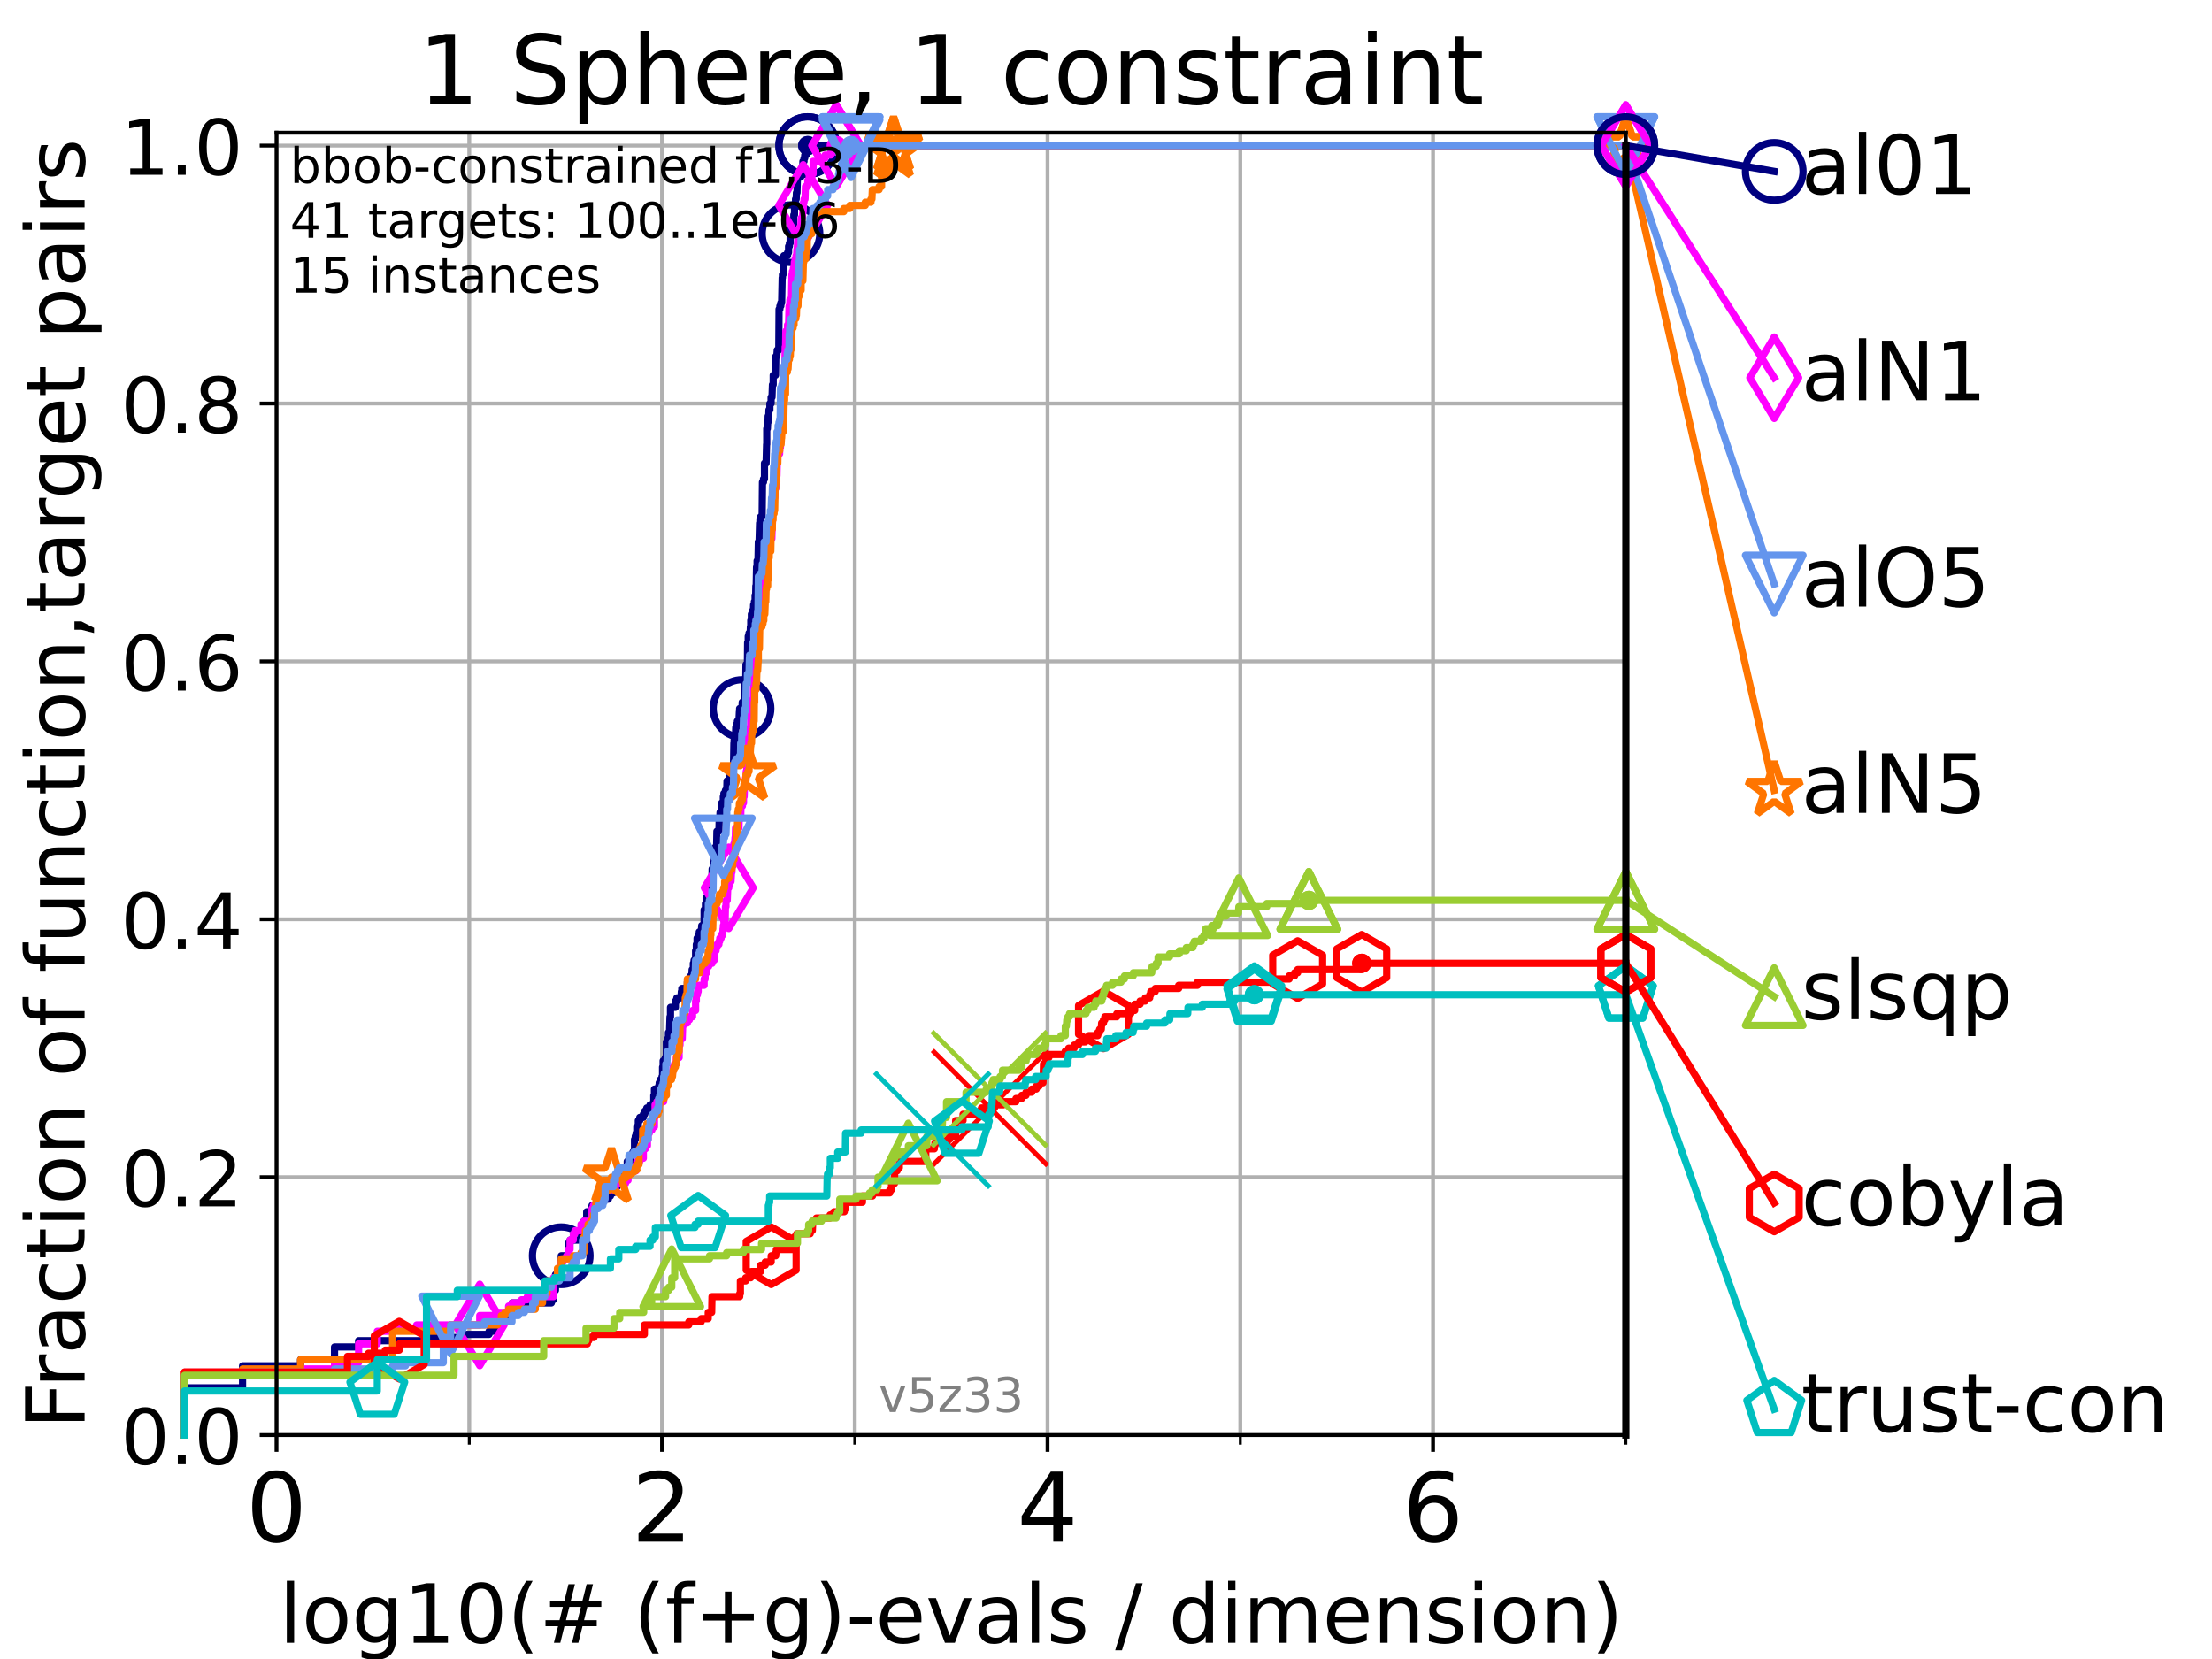 <?xml version="1.0" encoding="utf-8" standalone="no"?>
<!DOCTYPE svg PUBLIC "-//W3C//DTD SVG 1.1//EN"
  "http://www.w3.org/Graphics/SVG/1.1/DTD/svg11.dtd">
<!-- Created with matplotlib (https://matplotlib.org/) -->
<svg height="345.6pt" version="1.1" viewBox="0 0 460.8 345.6" width="460.8pt" xmlns="http://www.w3.org/2000/svg" xmlns:xlink="http://www.w3.org/1999/xlink">
 <defs>
  <style type="text/css">*{stroke-linecap:butt;stroke-linejoin:round;}</style>
 </defs>
 <g id="figure_1">
  <g id="patch_1">
   <path d="M 0 345.6 
L 460.8 345.6 
L 460.8 0 
L 0 0 
z
" style="fill:#ffffff;"/>
  </g>
  <g id="axes_1">
   <g id="patch_2">
    <path d="M 57.6 298.944 
L 338.688 298.944 
L 338.688 27.648 
L 57.6 27.648 
z
" style="fill:#ffffff;"/>
   </g>
   <g id="matplotlib.axis_1">
    <g id="xtick_1">
     <g id="line2d_1">
      <path clip-path="url(#p6ad765cf51)" d="M 57.6 298.944 
L 57.6 27.648 
" style="fill:none;stroke:#b0b0b0;stroke-linecap:square;stroke-width:0.8;"/>
     </g>
     <g id="line2d_2">
      <defs>
       <path d="M 0 0 
L 0 3.5 
" id="m31fbfe46e0" style="stroke:#000000;stroke-width:0.8;"/>
      </defs>
      <g>
       <use style="stroke:#000000;stroke-width:0.8;" x="57.6" xlink:href="#m31fbfe46e0" y="298.944"/>
      </g>
     </g>
     <g id="text_1">
      <!-- 0 -->
      <g transform="translate(51.237 321.141)scale(0.2 -0.2)">
       <defs>
        <path d="M 31.781 66.406 
Q 24.172 66.406 20.328 58.906 
Q 16.5 51.422 16.5 36.375 
Q 16.5 21.391 20.328 13.891 
Q 24.172 6.391 31.781 6.391 
Q 39.453 6.391 43.281 13.891 
Q 47.125 21.391 47.125 36.375 
Q 47.125 51.422 43.281 58.906 
Q 39.453 66.406 31.781 66.406 
z
M 31.781 74.219 
Q 44.047 74.219 50.516 64.516 
Q 56.984 54.828 56.984 36.375 
Q 56.984 17.969 50.516 8.266 
Q 44.047 -1.422 31.781 -1.422 
Q 19.531 -1.422 13.062 8.266 
Q 6.594 17.969 6.594 36.375 
Q 6.594 54.828 13.062 64.516 
Q 19.531 74.219 31.781 74.219 
z
" id="DejaVuSans-48"/>
       </defs>
       <use xlink:href="#DejaVuSans-48"/>
      </g>
     </g>
    </g>
    <g id="xtick_2">
     <g id="line2d_3">
      <path clip-path="url(#p6ad765cf51)" d="M 137.911 298.944 
L 137.911 27.648 
" style="fill:none;stroke:#b0b0b0;stroke-linecap:square;stroke-width:0.8;"/>
     </g>
     <g id="line2d_4">
      <g>
       <use style="stroke:#000000;stroke-width:0.8;" x="137.911" xlink:href="#m31fbfe46e0" y="298.944"/>
      </g>
     </g>
     <g id="text_2">
      <!-- 2 -->
      <g transform="translate(131.548 321.141)scale(0.2 -0.2)">
       <defs>
        <path d="M 19.188 8.297 
L 53.609 8.297 
L 53.609 0 
L 7.328 0 
L 7.328 8.297 
Q 12.938 14.109 22.625 23.891 
Q 32.328 33.688 34.812 36.531 
Q 39.547 41.844 41.422 45.531 
Q 43.312 49.219 43.312 52.781 
Q 43.312 58.594 39.234 62.25 
Q 35.156 65.922 28.609 65.922 
Q 23.969 65.922 18.812 64.312 
Q 13.672 62.703 7.812 59.422 
L 7.812 69.391 
Q 13.766 71.781 18.938 73 
Q 24.125 74.219 28.422 74.219 
Q 39.75 74.219 46.484 68.547 
Q 53.219 62.891 53.219 53.422 
Q 53.219 48.922 51.531 44.891 
Q 49.859 40.875 45.406 35.406 
Q 44.188 33.984 37.641 27.219 
Q 31.109 20.453 19.188 8.297 
z
" id="DejaVuSans-50"/>
       </defs>
       <use xlink:href="#DejaVuSans-50"/>
      </g>
     </g>
    </g>
    <g id="xtick_3">
     <g id="line2d_5">
      <path clip-path="url(#p6ad765cf51)" d="M 218.222 298.944 
L 218.222 27.648 
" style="fill:none;stroke:#b0b0b0;stroke-linecap:square;stroke-width:0.8;"/>
     </g>
     <g id="line2d_6">
      <g>
       <use style="stroke:#000000;stroke-width:0.8;" x="218.222" xlink:href="#m31fbfe46e0" y="298.944"/>
      </g>
     </g>
     <g id="text_3">
      <!-- 4 -->
      <g transform="translate(211.859 321.141)scale(0.2 -0.2)">
       <defs>
        <path d="M 37.797 64.312 
L 12.891 25.391 
L 37.797 25.391 
z
M 35.203 72.906 
L 47.609 72.906 
L 47.609 25.391 
L 58.016 25.391 
L 58.016 17.188 
L 47.609 17.188 
L 47.609 0 
L 37.797 0 
L 37.797 17.188 
L 4.891 17.188 
L 4.891 26.703 
z
" id="DejaVuSans-52"/>
       </defs>
       <use xlink:href="#DejaVuSans-52"/>
      </g>
     </g>
    </g>
    <g id="xtick_4">
     <g id="line2d_7">
      <path clip-path="url(#p6ad765cf51)" d="M 298.533 298.944 
L 298.533 27.648 
" style="fill:none;stroke:#b0b0b0;stroke-linecap:square;stroke-width:0.8;"/>
     </g>
     <g id="line2d_8">
      <g>
       <use style="stroke:#000000;stroke-width:0.8;" x="298.533" xlink:href="#m31fbfe46e0" y="298.944"/>
      </g>
     </g>
     <g id="text_4">
      <!-- 6 -->
      <g transform="translate(292.17 321.141)scale(0.2 -0.2)">
       <defs>
        <path d="M 33.016 40.375 
Q 26.375 40.375 22.484 35.828 
Q 18.609 31.297 18.609 23.391 
Q 18.609 15.531 22.484 10.953 
Q 26.375 6.391 33.016 6.391 
Q 39.656 6.391 43.531 10.953 
Q 47.406 15.531 47.406 23.391 
Q 47.406 31.297 43.531 35.828 
Q 39.656 40.375 33.016 40.375 
z
M 52.594 71.297 
L 52.594 62.312 
Q 48.875 64.062 45.094 64.984 
Q 41.312 65.922 37.594 65.922 
Q 27.828 65.922 22.672 59.328 
Q 17.531 52.734 16.797 39.406 
Q 19.672 43.656 24.016 45.922 
Q 28.375 48.188 33.594 48.188 
Q 44.578 48.188 50.953 41.516 
Q 57.328 34.859 57.328 23.391 
Q 57.328 12.156 50.688 5.359 
Q 44.047 -1.422 33.016 -1.422 
Q 20.359 -1.422 13.672 8.266 
Q 6.984 17.969 6.984 36.375 
Q 6.984 53.656 15.188 63.938 
Q 23.391 74.219 37.203 74.219 
Q 40.922 74.219 44.703 73.484 
Q 48.484 72.75 52.594 71.297 
z
" id="DejaVuSans-54"/>
       </defs>
       <use xlink:href="#DejaVuSans-54"/>
      </g>
     </g>
    </g>
    <g id="xtick_5">
     <g id="line2d_9">
      <path clip-path="url(#p6ad765cf51)" d="M 97.755 298.944 
L 97.755 27.648 
" style="fill:none;stroke:#b0b0b0;stroke-linecap:square;stroke-width:0.8;"/>
     </g>
     <g id="line2d_10">
      <defs>
       <path d="M 0 0 
L 0 2 
" id="m5585045eaa" style="stroke:#000000;stroke-width:0.6;"/>
      </defs>
      <g>
       <use style="stroke:#000000;stroke-width:0.6;" x="97.755" xlink:href="#m5585045eaa" y="298.944"/>
      </g>
     </g>
    </g>
    <g id="xtick_6">
     <g id="line2d_11">
      <path clip-path="url(#p6ad765cf51)" d="M 178.066 298.944 
L 178.066 27.648 
" style="fill:none;stroke:#b0b0b0;stroke-linecap:square;stroke-width:0.8;"/>
     </g>
     <g id="line2d_12">
      <g>
       <use style="stroke:#000000;stroke-width:0.6;" x="178.066" xlink:href="#m5585045eaa" y="298.944"/>
      </g>
     </g>
    </g>
    <g id="xtick_7">
     <g id="line2d_13">
      <path clip-path="url(#p6ad765cf51)" d="M 258.377 298.944 
L 258.377 27.648 
" style="fill:none;stroke:#b0b0b0;stroke-linecap:square;stroke-width:0.8;"/>
     </g>
     <g id="line2d_14">
      <g>
       <use style="stroke:#000000;stroke-width:0.6;" x="258.377" xlink:href="#m5585045eaa" y="298.944"/>
      </g>
     </g>
    </g>
    <g id="xtick_8">
     <g id="line2d_15">
      <path clip-path="url(#p6ad765cf51)" d="M 338.688 298.944 
L 338.688 27.648 
" style="fill:none;stroke:#b0b0b0;stroke-linecap:square;stroke-width:0.8;"/>
     </g>
     <g id="line2d_16">
      <g>
       <use style="stroke:#000000;stroke-width:0.6;" x="338.688" xlink:href="#m5585045eaa" y="298.944"/>
      </g>
     </g>
    </g>
    <g id="text_5">
     <!-- log10(# (f+g)-evals / dimension) -->
     <g transform="translate(58.145 342.218)scale(0.17 -0.17)">
      <defs>
       <path d="M 9.422 75.984 
L 18.406 75.984 
L 18.406 0 
L 9.422 0 
z
" id="DejaVuSans-108"/>
       <path d="M 30.609 48.391 
Q 23.391 48.391 19.188 42.75 
Q 14.984 37.109 14.984 27.297 
Q 14.984 17.484 19.156 11.844 
Q 23.344 6.203 30.609 6.203 
Q 37.797 6.203 41.984 11.859 
Q 46.188 17.531 46.188 27.297 
Q 46.188 37.016 41.984 42.703 
Q 37.797 48.391 30.609 48.391 
z
M 30.609 56 
Q 42.328 56 49.016 48.375 
Q 55.719 40.766 55.719 27.297 
Q 55.719 13.875 49.016 6.219 
Q 42.328 -1.422 30.609 -1.422 
Q 18.844 -1.422 12.172 6.219 
Q 5.516 13.875 5.516 27.297 
Q 5.516 40.766 12.172 48.375 
Q 18.844 56 30.609 56 
z
" id="DejaVuSans-111"/>
       <path d="M 45.406 27.984 
Q 45.406 37.75 41.375 43.109 
Q 37.359 48.484 30.078 48.484 
Q 22.859 48.484 18.828 43.109 
Q 14.797 37.75 14.797 27.984 
Q 14.797 18.266 18.828 12.891 
Q 22.859 7.516 30.078 7.516 
Q 37.359 7.516 41.375 12.891 
Q 45.406 18.266 45.406 27.984 
z
M 54.391 6.781 
Q 54.391 -7.172 48.188 -13.984 
Q 42 -20.797 29.203 -20.797 
Q 24.469 -20.797 20.266 -20.094 
Q 16.062 -19.391 12.109 -17.922 
L 12.109 -9.188 
Q 16.062 -11.328 19.922 -12.344 
Q 23.781 -13.375 27.781 -13.375 
Q 36.625 -13.375 41.016 -8.766 
Q 45.406 -4.156 45.406 5.172 
L 45.406 9.625 
Q 42.625 4.781 38.281 2.391 
Q 33.938 0 27.875 0 
Q 17.828 0 11.672 7.656 
Q 5.516 15.328 5.516 27.984 
Q 5.516 40.672 11.672 48.328 
Q 17.828 56 27.875 56 
Q 33.938 56 38.281 53.609 
Q 42.625 51.219 45.406 46.391 
L 45.406 54.688 
L 54.391 54.688 
z
" id="DejaVuSans-103"/>
       <path d="M 12.406 8.297 
L 28.516 8.297 
L 28.516 63.922 
L 10.984 60.406 
L 10.984 69.391 
L 28.422 72.906 
L 38.281 72.906 
L 38.281 8.297 
L 54.391 8.297 
L 54.391 0 
L 12.406 0 
z
" id="DejaVuSans-49"/>
       <path d="M 31 75.875 
Q 24.469 64.656 21.281 53.656 
Q 18.109 42.672 18.109 31.391 
Q 18.109 20.125 21.312 9.062 
Q 24.516 -2 31 -13.188 
L 23.188 -13.188 
Q 15.875 -1.703 12.234 9.375 
Q 8.594 20.453 8.594 31.391 
Q 8.594 42.281 12.203 53.312 
Q 15.828 64.359 23.188 75.875 
z
" id="DejaVuSans-40"/>
       <path d="M 51.125 44 
L 36.922 44 
L 32.812 27.688 
L 47.125 27.688 
z
M 43.797 71.781 
L 38.719 51.516 
L 52.984 51.516 
L 58.109 71.781 
L 65.922 71.781 
L 60.891 51.516 
L 76.125 51.516 
L 76.125 44 
L 58.984 44 
L 54.984 27.688 
L 70.516 27.688 
L 70.516 20.219 
L 53.078 20.219 
L 48 0 
L 40.188 0 
L 45.219 20.219 
L 30.906 20.219 
L 25.875 0 
L 18.016 0 
L 23.094 20.219 
L 7.719 20.219 
L 7.719 27.688 
L 24.906 27.688 
L 29 44 
L 13.281 44 
L 13.281 51.516 
L 30.906 51.516 
L 35.891 71.781 
z
" id="DejaVuSans-35"/>
       <path id="DejaVuSans-32"/>
       <path d="M 37.109 75.984 
L 37.109 68.5 
L 28.516 68.5 
Q 23.688 68.5 21.797 66.547 
Q 19.922 64.594 19.922 59.516 
L 19.922 54.688 
L 34.719 54.688 
L 34.719 47.703 
L 19.922 47.703 
L 19.922 0 
L 10.891 0 
L 10.891 47.703 
L 2.297 47.703 
L 2.297 54.688 
L 10.891 54.688 
L 10.891 58.5 
Q 10.891 67.625 15.141 71.797 
Q 19.391 75.984 28.609 75.984 
z
" id="DejaVuSans-102"/>
       <path d="M 46 62.703 
L 46 35.5 
L 73.188 35.5 
L 73.188 27.203 
L 46 27.203 
L 46 0 
L 37.797 0 
L 37.797 27.203 
L 10.594 27.203 
L 10.594 35.5 
L 37.797 35.5 
L 37.797 62.703 
z
" id="DejaVuSans-43"/>
       <path d="M 8.016 75.875 
L 15.828 75.875 
Q 23.141 64.359 26.781 53.312 
Q 30.422 42.281 30.422 31.391 
Q 30.422 20.453 26.781 9.375 
Q 23.141 -1.703 15.828 -13.188 
L 8.016 -13.188 
Q 14.5 -2 17.703 9.062 
Q 20.906 20.125 20.906 31.391 
Q 20.906 42.672 17.703 53.656 
Q 14.5 64.656 8.016 75.875 
z
" id="DejaVuSans-41"/>
       <path d="M 4.891 31.391 
L 31.203 31.391 
L 31.203 23.391 
L 4.891 23.391 
z
" id="DejaVuSans-45"/>
       <path d="M 56.203 29.594 
L 56.203 25.203 
L 14.891 25.203 
Q 15.484 15.922 20.484 11.062 
Q 25.484 6.203 34.422 6.203 
Q 39.594 6.203 44.453 7.469 
Q 49.312 8.734 54.109 11.281 
L 54.109 2.781 
Q 49.266 0.734 44.188 -0.344 
Q 39.109 -1.422 33.891 -1.422 
Q 20.797 -1.422 13.156 6.188 
Q 5.516 13.812 5.516 26.812 
Q 5.516 40.234 12.766 48.109 
Q 20.016 56 32.328 56 
Q 43.359 56 49.781 48.891 
Q 56.203 41.797 56.203 29.594 
z
M 47.219 32.234 
Q 47.125 39.594 43.094 43.984 
Q 39.062 48.391 32.422 48.391 
Q 24.906 48.391 20.391 44.141 
Q 15.875 39.891 15.188 32.172 
z
" id="DejaVuSans-101"/>
       <path d="M 2.984 54.688 
L 12.5 54.688 
L 29.594 8.797 
L 46.688 54.688 
L 56.203 54.688 
L 35.688 0 
L 23.484 0 
z
" id="DejaVuSans-118"/>
       <path d="M 34.281 27.484 
Q 23.391 27.484 19.188 25 
Q 14.984 22.516 14.984 16.5 
Q 14.984 11.719 18.141 8.906 
Q 21.297 6.109 26.703 6.109 
Q 34.188 6.109 38.703 11.406 
Q 43.219 16.703 43.219 25.484 
L 43.219 27.484 
z
M 52.203 31.203 
L 52.203 0 
L 43.219 0 
L 43.219 8.297 
Q 40.141 3.328 35.547 0.953 
Q 30.953 -1.422 24.312 -1.422 
Q 15.922 -1.422 10.953 3.297 
Q 6 8.016 6 15.922 
Q 6 25.141 12.172 29.828 
Q 18.359 34.516 30.609 34.516 
L 43.219 34.516 
L 43.219 35.406 
Q 43.219 41.609 39.141 45 
Q 35.062 48.391 27.688 48.391 
Q 23 48.391 18.547 47.266 
Q 14.109 46.141 10.016 43.891 
L 10.016 52.203 
Q 14.938 54.109 19.578 55.047 
Q 24.219 56 28.609 56 
Q 40.484 56 46.344 49.844 
Q 52.203 43.703 52.203 31.203 
z
" id="DejaVuSans-97"/>
       <path d="M 44.281 53.078 
L 44.281 44.578 
Q 40.484 46.531 36.375 47.5 
Q 32.281 48.484 27.875 48.484 
Q 21.188 48.484 17.844 46.438 
Q 14.5 44.391 14.5 40.281 
Q 14.5 37.156 16.891 35.375 
Q 19.281 33.594 26.516 31.984 
L 29.594 31.297 
Q 39.156 29.25 43.188 25.516 
Q 47.219 21.781 47.219 15.094 
Q 47.219 7.469 41.188 3.016 
Q 35.156 -1.422 24.609 -1.422 
Q 20.219 -1.422 15.453 -0.562 
Q 10.688 0.297 5.422 2 
L 5.422 11.281 
Q 10.406 8.688 15.234 7.391 
Q 20.062 6.109 24.812 6.109 
Q 31.156 6.109 34.562 8.281 
Q 37.984 10.453 37.984 14.406 
Q 37.984 18.062 35.516 20.016 
Q 33.062 21.969 24.703 23.781 
L 21.578 24.516 
Q 13.234 26.266 9.516 29.906 
Q 5.812 33.547 5.812 39.891 
Q 5.812 47.609 11.281 51.797 
Q 16.75 56 26.812 56 
Q 31.781 56 36.172 55.266 
Q 40.578 54.547 44.281 53.078 
z
" id="DejaVuSans-115"/>
       <path d="M 25.391 72.906 
L 33.688 72.906 
L 8.297 -9.281 
L 0 -9.281 
z
" id="DejaVuSans-47"/>
       <path d="M 45.406 46.391 
L 45.406 75.984 
L 54.391 75.984 
L 54.391 0 
L 45.406 0 
L 45.406 8.203 
Q 42.578 3.328 38.25 0.953 
Q 33.938 -1.422 27.875 -1.422 
Q 17.969 -1.422 11.734 6.484 
Q 5.516 14.406 5.516 27.297 
Q 5.516 40.188 11.734 48.094 
Q 17.969 56 27.875 56 
Q 33.938 56 38.25 53.625 
Q 42.578 51.266 45.406 46.391 
z
M 14.797 27.297 
Q 14.797 17.391 18.875 11.75 
Q 22.953 6.109 30.078 6.109 
Q 37.203 6.109 41.297 11.75 
Q 45.406 17.391 45.406 27.297 
Q 45.406 37.203 41.297 42.844 
Q 37.203 48.484 30.078 48.484 
Q 22.953 48.484 18.875 42.844 
Q 14.797 37.203 14.797 27.297 
z
" id="DejaVuSans-100"/>
       <path d="M 9.422 54.688 
L 18.406 54.688 
L 18.406 0 
L 9.422 0 
z
M 9.422 75.984 
L 18.406 75.984 
L 18.406 64.594 
L 9.422 64.594 
z
" id="DejaVuSans-105"/>
       <path d="M 52 44.188 
Q 55.375 50.25 60.062 53.125 
Q 64.75 56 71.094 56 
Q 79.641 56 84.281 50.016 
Q 88.922 44.047 88.922 33.016 
L 88.922 0 
L 79.891 0 
L 79.891 32.719 
Q 79.891 40.578 77.094 44.375 
Q 74.312 48.188 68.609 48.188 
Q 61.625 48.188 57.562 43.547 
Q 53.516 38.922 53.516 30.906 
L 53.516 0 
L 44.484 0 
L 44.484 32.719 
Q 44.484 40.625 41.703 44.406 
Q 38.922 48.188 33.109 48.188 
Q 26.219 48.188 22.156 43.531 
Q 18.109 38.875 18.109 30.906 
L 18.109 0 
L 9.078 0 
L 9.078 54.688 
L 18.109 54.688 
L 18.109 46.188 
Q 21.188 51.219 25.484 53.609 
Q 29.781 56 35.688 56 
Q 41.656 56 45.828 52.969 
Q 50 49.953 52 44.188 
z
" id="DejaVuSans-109"/>
       <path d="M 54.891 33.016 
L 54.891 0 
L 45.906 0 
L 45.906 32.719 
Q 45.906 40.484 42.875 44.328 
Q 39.844 48.188 33.797 48.188 
Q 26.516 48.188 22.312 43.547 
Q 18.109 38.922 18.109 30.906 
L 18.109 0 
L 9.078 0 
L 9.078 54.688 
L 18.109 54.688 
L 18.109 46.188 
Q 21.344 51.125 25.703 53.562 
Q 30.078 56 35.797 56 
Q 45.219 56 50.047 50.172 
Q 54.891 44.344 54.891 33.016 
z
" id="DejaVuSans-110"/>
      </defs>
      <use xlink:href="#DejaVuSans-108"/>
      <use x="27.783" xlink:href="#DejaVuSans-111"/>
      <use x="88.965" xlink:href="#DejaVuSans-103"/>
      <use x="152.441" xlink:href="#DejaVuSans-49"/>
      <use x="216.064" xlink:href="#DejaVuSans-48"/>
      <use x="279.688" xlink:href="#DejaVuSans-40"/>
      <use x="318.701" xlink:href="#DejaVuSans-35"/>
      <use x="402.49" xlink:href="#DejaVuSans-32"/>
      <use x="434.277" xlink:href="#DejaVuSans-40"/>
      <use x="473.291" xlink:href="#DejaVuSans-102"/>
      <use x="508.496" xlink:href="#DejaVuSans-43"/>
      <use x="592.285" xlink:href="#DejaVuSans-103"/>
      <use x="655.762" xlink:href="#DejaVuSans-41"/>
      <use x="694.775" xlink:href="#DejaVuSans-45"/>
      <use x="730.859" xlink:href="#DejaVuSans-101"/>
      <use x="792.383" xlink:href="#DejaVuSans-118"/>
      <use x="851.562" xlink:href="#DejaVuSans-97"/>
      <use x="912.842" xlink:href="#DejaVuSans-108"/>
      <use x="940.625" xlink:href="#DejaVuSans-115"/>
      <use x="992.725" xlink:href="#DejaVuSans-32"/>
      <use x="1024.512" xlink:href="#DejaVuSans-47"/>
      <use x="1058.203" xlink:href="#DejaVuSans-32"/>
      <use x="1089.99" xlink:href="#DejaVuSans-100"/>
      <use x="1153.467" xlink:href="#DejaVuSans-105"/>
      <use x="1181.25" xlink:href="#DejaVuSans-109"/>
      <use x="1278.662" xlink:href="#DejaVuSans-101"/>
      <use x="1340.186" xlink:href="#DejaVuSans-110"/>
      <use x="1403.564" xlink:href="#DejaVuSans-115"/>
      <use x="1455.664" xlink:href="#DejaVuSans-105"/>
      <use x="1483.447" xlink:href="#DejaVuSans-111"/>
      <use x="1544.629" xlink:href="#DejaVuSans-110"/>
      <use x="1608.008" xlink:href="#DejaVuSans-41"/>
     </g>
    </g>
   </g>
   <g id="matplotlib.axis_2">
    <g id="ytick_1">
     <g id="line2d_17">
      <path clip-path="url(#p6ad765cf51)" d="M 57.6 298.944 
L 338.688 298.944 
" style="fill:none;stroke:#b0b0b0;stroke-linecap:square;stroke-width:0.8;"/>
     </g>
     <g id="line2d_18">
      <defs>
       <path d="M 0 0 
L -3.5 0 
" id="ma53de6df67" style="stroke:#000000;stroke-width:0.8;"/>
      </defs>
      <g>
       <use style="stroke:#000000;stroke-width:0.8;" x="57.6" xlink:href="#ma53de6df67" y="298.944"/>
      </g>
     </g>
     <g id="text_6">
      <!-- 0.0 -->
      <g transform="translate(25.155 305.023)scale(0.16 -0.16)">
       <defs>
        <path d="M 10.688 12.406 
L 21 12.406 
L 21 0 
L 10.688 0 
z
" id="DejaVuSans-46"/>
       </defs>
       <use xlink:href="#DejaVuSans-48"/>
       <use x="63.623" xlink:href="#DejaVuSans-46"/>
       <use x="95.41" xlink:href="#DejaVuSans-48"/>
      </g>
     </g>
    </g>
    <g id="ytick_2">
     <g id="line2d_19">
      <path clip-path="url(#p6ad765cf51)" d="M 57.6 245.222 
L 338.688 245.222 
" style="fill:none;stroke:#b0b0b0;stroke-linecap:square;stroke-width:0.8;"/>
     </g>
     <g id="line2d_20">
      <g>
       <use style="stroke:#000000;stroke-width:0.8;" x="57.6" xlink:href="#ma53de6df67" y="245.222"/>
      </g>
     </g>
     <g id="text_7">
      <!-- 0.2 -->
      <g transform="translate(25.155 251.301)scale(0.16 -0.16)">
       <use xlink:href="#DejaVuSans-48"/>
       <use x="63.623" xlink:href="#DejaVuSans-46"/>
       <use x="95.41" xlink:href="#DejaVuSans-50"/>
      </g>
     </g>
    </g>
    <g id="ytick_3">
     <g id="line2d_21">
      <path clip-path="url(#p6ad765cf51)" d="M 57.6 191.5 
L 338.688 191.5 
" style="fill:none;stroke:#b0b0b0;stroke-linecap:square;stroke-width:0.8;"/>
     </g>
     <g id="line2d_22">
      <g>
       <use style="stroke:#000000;stroke-width:0.8;" x="57.6" xlink:href="#ma53de6df67" y="191.5"/>
      </g>
     </g>
     <g id="text_8">
      <!-- 0.4 -->
      <g transform="translate(25.155 197.579)scale(0.16 -0.16)">
       <use xlink:href="#DejaVuSans-48"/>
       <use x="63.623" xlink:href="#DejaVuSans-46"/>
       <use x="95.41" xlink:href="#DejaVuSans-52"/>
      </g>
     </g>
    </g>
    <g id="ytick_4">
     <g id="line2d_23">
      <path clip-path="url(#p6ad765cf51)" d="M 57.6 137.778 
L 338.688 137.778 
" style="fill:none;stroke:#b0b0b0;stroke-linecap:square;stroke-width:0.8;"/>
     </g>
     <g id="line2d_24">
      <g>
       <use style="stroke:#000000;stroke-width:0.8;" x="57.6" xlink:href="#ma53de6df67" y="137.778"/>
      </g>
     </g>
     <g id="text_9">
      <!-- 0.6 -->
      <g transform="translate(25.155 143.857)scale(0.16 -0.16)">
       <use xlink:href="#DejaVuSans-48"/>
       <use x="63.623" xlink:href="#DejaVuSans-46"/>
       <use x="95.41" xlink:href="#DejaVuSans-54"/>
      </g>
     </g>
    </g>
    <g id="ytick_5">
     <g id="line2d_25">
      <path clip-path="url(#p6ad765cf51)" d="M 57.6 84.056 
L 338.688 84.056 
" style="fill:none;stroke:#b0b0b0;stroke-linecap:square;stroke-width:0.8;"/>
     </g>
     <g id="line2d_26">
      <g>
       <use style="stroke:#000000;stroke-width:0.8;" x="57.6" xlink:href="#ma53de6df67" y="84.056"/>
      </g>
     </g>
     <g id="text_10">
      <!-- 0.8 -->
      <g transform="translate(25.155 90.135)scale(0.16 -0.16)">
       <defs>
        <path d="M 31.781 34.625 
Q 24.75 34.625 20.719 30.859 
Q 16.703 27.094 16.703 20.516 
Q 16.703 13.922 20.719 10.156 
Q 24.75 6.391 31.781 6.391 
Q 38.812 6.391 42.859 10.172 
Q 46.922 13.969 46.922 20.516 
Q 46.922 27.094 42.891 30.859 
Q 38.875 34.625 31.781 34.625 
z
M 21.922 38.812 
Q 15.578 40.375 12.031 44.719 
Q 8.5 49.078 8.5 55.328 
Q 8.5 64.062 14.719 69.141 
Q 20.953 74.219 31.781 74.219 
Q 42.672 74.219 48.875 69.141 
Q 55.078 64.062 55.078 55.328 
Q 55.078 49.078 51.531 44.719 
Q 48 40.375 41.703 38.812 
Q 48.828 37.156 52.797 32.312 
Q 56.781 27.484 56.781 20.516 
Q 56.781 9.906 50.312 4.234 
Q 43.844 -1.422 31.781 -1.422 
Q 19.734 -1.422 13.25 4.234 
Q 6.781 9.906 6.781 20.516 
Q 6.781 27.484 10.781 32.312 
Q 14.797 37.156 21.922 38.812 
z
M 18.312 54.391 
Q 18.312 48.734 21.844 45.562 
Q 25.391 42.391 31.781 42.391 
Q 38.141 42.391 41.719 45.562 
Q 45.312 48.734 45.312 54.391 
Q 45.312 60.062 41.719 63.234 
Q 38.141 66.406 31.781 66.406 
Q 25.391 66.406 21.844 63.234 
Q 18.312 60.062 18.312 54.391 
z
" id="DejaVuSans-56"/>
       </defs>
       <use xlink:href="#DejaVuSans-48"/>
       <use x="63.623" xlink:href="#DejaVuSans-46"/>
       <use x="95.41" xlink:href="#DejaVuSans-56"/>
      </g>
     </g>
    </g>
    <g id="ytick_6">
     <g id="line2d_27">
      <path clip-path="url(#p6ad765cf51)" d="M 57.6 30.334 
L 338.688 30.334 
" style="fill:none;stroke:#b0b0b0;stroke-linecap:square;stroke-width:0.8;"/>
     </g>
     <g id="line2d_28">
      <g>
       <use style="stroke:#000000;stroke-width:0.8;" x="57.6" xlink:href="#ma53de6df67" y="30.334"/>
      </g>
     </g>
     <g id="text_11">
      <!-- 1.0 -->
      <g transform="translate(25.155 36.413)scale(0.16 -0.16)">
       <use xlink:href="#DejaVuSans-49"/>
       <use x="63.623" xlink:href="#DejaVuSans-46"/>
       <use x="95.41" xlink:href="#DejaVuSans-48"/>
      </g>
     </g>
    </g>
    <g id="text_12">
     <!-- Fraction of function,target pairs -->
     <g transform="translate(17.62 297.681)rotate(-90)scale(0.17 -0.17)">
      <defs>
       <path d="M 9.812 72.906 
L 51.703 72.906 
L 51.703 64.594 
L 19.672 64.594 
L 19.672 43.109 
L 48.578 43.109 
L 48.578 34.812 
L 19.672 34.812 
L 19.672 0 
L 9.812 0 
z
" id="DejaVuSans-70"/>
       <path d="M 41.109 46.297 
Q 39.594 47.172 37.812 47.578 
Q 36.031 48 33.891 48 
Q 26.266 48 22.188 43.047 
Q 18.109 38.094 18.109 28.812 
L 18.109 0 
L 9.078 0 
L 9.078 54.688 
L 18.109 54.688 
L 18.109 46.188 
Q 20.953 51.172 25.484 53.578 
Q 30.031 56 36.531 56 
Q 37.453 56 38.578 55.875 
Q 39.703 55.766 41.062 55.516 
z
" id="DejaVuSans-114"/>
       <path d="M 48.781 52.594 
L 48.781 44.188 
Q 44.969 46.297 41.141 47.344 
Q 37.312 48.391 33.406 48.391 
Q 24.656 48.391 19.812 42.844 
Q 14.984 37.312 14.984 27.297 
Q 14.984 17.281 19.812 11.734 
Q 24.656 6.203 33.406 6.203 
Q 37.312 6.203 41.141 7.25 
Q 44.969 8.297 48.781 10.406 
L 48.781 2.094 
Q 45.016 0.344 40.984 -0.531 
Q 36.969 -1.422 32.422 -1.422 
Q 20.062 -1.422 12.781 6.344 
Q 5.516 14.109 5.516 27.297 
Q 5.516 40.672 12.859 48.328 
Q 20.219 56 33.016 56 
Q 37.156 56 41.109 55.141 
Q 45.062 54.297 48.781 52.594 
z
" id="DejaVuSans-99"/>
       <path d="M 18.312 70.219 
L 18.312 54.688 
L 36.812 54.688 
L 36.812 47.703 
L 18.312 47.703 
L 18.312 18.016 
Q 18.312 11.328 20.141 9.422 
Q 21.969 7.516 27.594 7.516 
L 36.812 7.516 
L 36.812 0 
L 27.594 0 
Q 17.188 0 13.234 3.875 
Q 9.281 7.766 9.281 18.016 
L 9.281 47.703 
L 2.688 47.703 
L 2.688 54.688 
L 9.281 54.688 
L 9.281 70.219 
z
" id="DejaVuSans-116"/>
       <path d="M 8.5 21.578 
L 8.5 54.688 
L 17.484 54.688 
L 17.484 21.922 
Q 17.484 14.156 20.5 10.266 
Q 23.531 6.391 29.594 6.391 
Q 36.859 6.391 41.078 11.031 
Q 45.312 15.672 45.312 23.688 
L 45.312 54.688 
L 54.297 54.688 
L 54.297 0 
L 45.312 0 
L 45.312 8.406 
Q 42.047 3.422 37.719 1 
Q 33.406 -1.422 27.688 -1.422 
Q 18.266 -1.422 13.375 4.438 
Q 8.5 10.297 8.5 21.578 
z
M 31.109 56 
z
" id="DejaVuSans-117"/>
       <path d="M 11.719 12.406 
L 22.016 12.406 
L 22.016 4 
L 14.016 -11.625 
L 7.719 -11.625 
L 11.719 4 
z
" id="DejaVuSans-44"/>
       <path d="M 18.109 8.203 
L 18.109 -20.797 
L 9.078 -20.797 
L 9.078 54.688 
L 18.109 54.688 
L 18.109 46.391 
Q 20.953 51.266 25.266 53.625 
Q 29.594 56 35.594 56 
Q 45.562 56 51.781 48.094 
Q 58.016 40.188 58.016 27.297 
Q 58.016 14.406 51.781 6.484 
Q 45.562 -1.422 35.594 -1.422 
Q 29.594 -1.422 25.266 0.953 
Q 20.953 3.328 18.109 8.203 
z
M 48.688 27.297 
Q 48.688 37.203 44.609 42.844 
Q 40.531 48.484 33.406 48.484 
Q 26.266 48.484 22.188 42.844 
Q 18.109 37.203 18.109 27.297 
Q 18.109 17.391 22.188 11.75 
Q 26.266 6.109 33.406 6.109 
Q 40.531 6.109 44.609 11.75 
Q 48.688 17.391 48.688 27.297 
z
" id="DejaVuSans-112"/>
      </defs>
      <use xlink:href="#DejaVuSans-70"/>
      <use x="50.27" xlink:href="#DejaVuSans-114"/>
      <use x="91.383" xlink:href="#DejaVuSans-97"/>
      <use x="152.662" xlink:href="#DejaVuSans-99"/>
      <use x="207.643" xlink:href="#DejaVuSans-116"/>
      <use x="246.852" xlink:href="#DejaVuSans-105"/>
      <use x="274.635" xlink:href="#DejaVuSans-111"/>
      <use x="335.816" xlink:href="#DejaVuSans-110"/>
      <use x="399.195" xlink:href="#DejaVuSans-32"/>
      <use x="430.982" xlink:href="#DejaVuSans-111"/>
      <use x="492.164" xlink:href="#DejaVuSans-102"/>
      <use x="527.369" xlink:href="#DejaVuSans-32"/>
      <use x="559.156" xlink:href="#DejaVuSans-102"/>
      <use x="594.361" xlink:href="#DejaVuSans-117"/>
      <use x="657.74" xlink:href="#DejaVuSans-110"/>
      <use x="721.119" xlink:href="#DejaVuSans-99"/>
      <use x="776.1" xlink:href="#DejaVuSans-116"/>
      <use x="815.309" xlink:href="#DejaVuSans-105"/>
      <use x="843.092" xlink:href="#DejaVuSans-111"/>
      <use x="904.273" xlink:href="#DejaVuSans-110"/>
      <use x="967.652" xlink:href="#DejaVuSans-44"/>
      <use x="999.439" xlink:href="#DejaVuSans-116"/>
      <use x="1038.648" xlink:href="#DejaVuSans-97"/>
      <use x="1099.928" xlink:href="#DejaVuSans-114"/>
      <use x="1139.291" xlink:href="#DejaVuSans-103"/>
      <use x="1202.768" xlink:href="#DejaVuSans-101"/>
      <use x="1264.291" xlink:href="#DejaVuSans-116"/>
      <use x="1303.5" xlink:href="#DejaVuSans-32"/>
      <use x="1335.287" xlink:href="#DejaVuSans-112"/>
      <use x="1398.764" xlink:href="#DejaVuSans-97"/>
      <use x="1460.043" xlink:href="#DejaVuSans-105"/>
      <use x="1487.826" xlink:href="#DejaVuSans-114"/>
      <use x="1528.939" xlink:href="#DejaVuSans-115"/>
     </g>
    </g>
   </g>
   <g id="line2d_29">
    <defs>
     <path d="M 0 1.5 
C 0.398 1.5 0.779 1.342 1.061 1.061 
C 1.342 0.779 1.5 0.398 1.5 0 
C 1.5 -0.398 1.342 -0.779 1.061 -1.061 
C 0.779 -1.342 0.398 -1.5 0 -1.5 
C -0.398 -1.5 -0.779 -1.342 -1.061 -1.061 
C -1.342 -0.779 -1.5 -0.398 -1.5 0 
C -1.5 0.398 -1.342 0.779 -1.061 1.061 
C -0.779 1.342 -0.398 1.5 0 1.5 
z
" id="mbd0b21d4d4" style="stroke:#000080;"/>
    </defs>
    <g>
     <use style="fill:#000080;stroke:#000080;" x="168.263" xlink:href="#mbd0b21d4d4" y="30.334"/>
     <use style="fill:#000080;stroke:#000080;" x="168.263" xlink:href="#mbd0b21d4d4" y="30.334"/>
    </g>
   </g>
   <g id="line2d_30">
    <path d="M 38.441 298.944 
L 38.441 289.117 
L 50.529 289.117 
L 50.529 284.531 
L 62.617 284.531 
L 62.617 283.22 
L 69.688 283.22 
L 69.688 280.6 
L 74.705 280.6 
L 74.705 279.29 
L 88.847 279.29 
L 88.847 278.634 
L 96.552 278.634 
L 96.552 277.979 
L 101.878 277.979 
L 101.878 277.324 
L 102.772 277.324 
L 102.772 276.669 
L 103.623 276.669 
L 103.623 275.359 
L 104.435 275.359 
L 104.435 274.704 
L 105.952 274.704 
L 105.952 274.048 
L 106.664 274.048 
L 106.664 271.428 
L 114.86 271.428 
L 114.86 270.773 
L 115.291 270.773 
L 115.291 268.807 
L 115.711 268.807 
L 115.711 265.532 
L 116.122 265.532 
L 116.122 264.876 
L 116.523 264.876 
L 116.523 264.221 
L 116.914 264.221 
L 116.914 261.601 
L 118.4 261.601 
L 118.4 258.98 
L 118.752 258.98 
L 118.752 258.325 
L 121.34 258.325 
L 121.34 255.049 
L 121.638 255.049 
L 121.638 254.394 
L 122.22 254.394 
L 122.22 252.429 
L 123.327 252.429 
L 123.327 251.118 
L 124.369 251.118 
L 124.369 250.463 
L 125.352 250.463 
L 125.352 249.808 
L 126.729 249.808 
L 126.729 249.153 
L 127.165 249.153 
L 127.165 248.498 
L 127.799 248.498 
L 127.799 247.843 
L 128.21 247.843 
L 128.21 247.187 
L 128.611 247.187 
L 128.611 245.877 
L 128.808 245.877 
L 128.808 244.567 
L 129.002 244.567 
L 129.002 243.912 
L 129.386 243.912 
L 129.386 243.257 
L 130.665 243.257 
L 130.665 241.946 
L 131.355 241.946 
L 131.355 240.636 
L 131.856 240.636 
L 131.856 239.981 
L 132.182 239.981 
L 132.182 237.36 
L 132.343 237.36 
L 132.343 236.705 
L 132.502 236.705 
L 132.502 236.05 
L 132.66 236.05 
L 132.66 234.74 
L 132.971 234.74 
L 132.971 233.429 
L 133.277 233.429 
L 133.277 232.774 
L 134.019 232.774 
L 134.019 232.119 
L 134.308 232.119 
L 134.308 231.464 
L 134.731 231.464 
L 134.731 230.809 
L 135.415 230.809 
L 135.415 230.154 
L 136.202 230.154 
L 136.202 228.188 
L 136.33 228.188 
L 136.33 226.878 
L 137.199 226.878 
L 137.199 226.223 
L 137.32 226.223 
L 137.32 225.568 
L 137.559 225.568 
L 137.559 224.912 
L 137.911 224.912 
L 137.911 224.257 
L 138.027 224.257 
L 138.027 222.292 
L 138.142 222.292 
L 138.142 220.982 
L 138.595 220.982 
L 138.595 220.326 
L 138.817 220.326 
L 138.817 217.051 
L 139.036 217.051 
L 139.036 216.396 
L 139.253 216.396 
L 139.253 215.085 
L 139.467 215.085 
L 139.573 211.81 
L 139.678 211.81 
L 139.678 209.844 
L 140.699 209.844 
L 140.699 208.534 
L 140.993 208.534 
L 140.993 207.879 
L 141.849 207.879 
L 141.941 206.568 
L 142.033 206.568 
L 142.033 205.913 
L 143.187 205.913 
L 143.187 204.603 
L 143.862 204.603 
L 143.862 203.293 
L 144.108 203.293 
L 144.189 201.982 
L 144.431 201.982 
L 144.431 200.672 
L 144.59 200.672 
L 144.59 200.017 
L 144.904 200.017 
L 144.904 198.052 
L 145.059 198.052 
L 145.059 196.741 
L 145.213 196.741 
L 145.213 195.431 
L 145.516 195.431 
L 145.516 194.776 
L 145.666 194.776 
L 145.666 194.121 
L 146.107 194.121 
L 146.18 192.81 
L 146.679 192.81 
L 146.679 189.535 
L 146.958 189.535 
L 146.958 188.224 
L 147.096 188.224 
L 147.096 186.914 
L 147.503 186.914 
L 147.503 186.259 
L 148.161 186.259 
L 148.161 184.949 
L 148.29 184.949 
L 148.354 181.018 
L 148.608 181.018 
L 148.608 179.707 
L 148.796 179.707 
L 148.796 179.052 
L 149.043 179.052 
L 149.043 176.432 
L 149.287 176.432 
L 149.347 173.156 
L 149.765 173.156 
L 149.824 170.535 
L 149.941 170.535 
L 149.999 169.225 
L 150.344 169.225 
L 150.344 167.26 
L 150.683 167.26 
L 150.683 165.949 
L 150.794 165.949 
L 150.794 165.294 
L 151.124 165.294 
L 151.124 164.639 
L 151.395 164.639 
L 151.448 162.674 
L 151.975 162.674 
L 151.975 161.363 
L 152.386 161.363 
L 152.386 160.708 
L 152.786 160.708 
L 152.885 154.812 
L 152.934 154.812 
L 152.934 154.157 
L 153.178 154.157 
L 153.275 151.536 
L 153.419 151.536 
L 153.419 150.881 
L 153.609 150.881 
L 153.609 150.226 
L 153.937 150.226 
L 154.029 148.26 
L 154.075 148.26 
L 154.075 147.605 
L 154.574 147.605 
L 154.619 146.295 
L 155.103 146.295 
L 155.146 141.709 
L 155.361 141.709 
L 155.404 138.433 
L 155.7 138.433 
L 155.742 133.847 
L 155.867 133.847 
L 155.867 132.537 
L 156.032 132.537 
L 156.032 131.882 
L 156.277 131.882 
L 156.318 130.571 
L 156.398 130.571 
L 156.398 129.261 
L 156.519 129.261 
L 156.519 127.951 
L 156.678 127.951 
L 156.678 127.296 
L 156.953 127.296 
L 156.992 125.985 
L 157.147 125.985 
L 157.147 125.33 
L 157.301 125.33 
L 157.301 124.02 
L 157.415 124.02 
L 157.453 122.055 
L 157.529 122.055 
L 157.604 118.124 
L 157.717 118.124 
L 157.717 116.813 
L 157.902 116.813 
L 157.976 112.883 
L 158.123 112.883 
L 158.232 108.952 
L 158.304 108.952 
L 158.304 108.296 
L 158.448 108.296 
L 158.448 107.641 
L 158.767 107.641 
L 158.837 100.435 
L 159.046 100.435 
L 159.046 99.78 
L 159.253 99.78 
L 159.253 96.504 
L 159.591 96.504 
L 159.692 92.573 
L 159.725 92.573 
L 159.725 89.297 
L 159.858 89.297 
L 159.923 87.987 
L 159.989 87.987 
L 160.022 86.677 
L 160.152 86.677 
L 160.185 85.366 
L 160.378 85.366 
L 160.378 84.056 
L 160.633 84.056 
L 160.633 82.746 
L 160.821 82.746 
L 160.915 80.125 
L 161.07 80.125 
L 161.07 78.16 
L 161.556 78.16 
L 161.615 74.229 
L 161.823 74.229 
L 161.912 72.919 
L 162.232 72.919 
L 162.289 64.402 
L 162.461 64.402 
L 162.461 63.747 
L 162.659 63.747 
L 162.659 63.091 
L 162.827 63.091 
L 162.938 57.85 
L 162.993 57.85 
L 162.993 57.195 
L 163.13 57.195 
L 163.158 54.575 
L 163.294 54.575 
L 163.294 53.264 
L 164.063 53.264 
L 164.063 52.609 
L 164.27 52.609 
L 164.27 51.299 
L 164.448 51.299 
L 164.448 50.644 
L 164.6 50.644 
L 164.6 48.678 
L 164.775 48.678 
L 164.775 46.713 
L 165.363 46.713 
L 165.363 44.747 
L 165.507 44.747 
L 165.507 42.782 
L 165.721 42.782 
L 165.721 41.472 
L 165.862 41.472 
L 165.908 40.161 
L 166.025 40.161 
L 166.117 36.886 
L 166.818 36.886 
L 166.929 35.575 
L 167.126 35.575 
L 167.126 34.92 
L 167.256 34.92 
L 167.256 33.61 
L 167.492 33.61 
L 167.492 32.955 
L 167.64 32.955 
L 167.64 32.3 
L 167.955 32.3 
L 167.955 31.644 
L 168.202 31.644 
L 168.263 30.334 
L 338.688 30.334 
L 338.688 30.334 
" style="fill:none;stroke:#000080;stroke-linecap:square;stroke-width:1.5;"/>
   </g>
   <g id="line2d_31">
    <defs>
     <path d="M 0 6 
C 1.591 6 3.117 5.368 4.243 4.243 
C 5.368 3.117 6 1.591 6 0 
C 6 -1.591 5.368 -3.117 4.243 -4.243 
C 3.117 -5.368 1.591 -6 0 -6 
C -1.591 -6 -3.117 -5.368 -4.243 -4.243 
C -5.368 -3.117 -6 -1.591 -6 0 
C -6 1.591 -5.368 3.117 -4.243 4.243 
C -3.117 5.368 -1.591 6 0 6 
z
" id="m3e202d30f4" style="stroke:#000080;stroke-width:1.5;"/>
    </defs>
    <g>
     <use style="fill-opacity:0;stroke:#000080;stroke-width:1.5;" x="116.914" xlink:href="#m3e202d30f4" y="261.601"/>
     <use style="fill-opacity:0;stroke:#000080;stroke-width:1.5;" x="154.574" xlink:href="#m3e202d30f4" y="147.605"/>
     <use style="fill-opacity:0;stroke:#000080;stroke-width:1.5;" x="164.775" xlink:href="#m3e202d30f4" y="48.678"/>
     <use style="fill-opacity:0;stroke:#000080;stroke-width:1.5;" x="168.263" xlink:href="#m3e202d30f4" y="30.334"/>
     <use style="fill-opacity:0;stroke:#000080;stroke-width:1.5;" x="168.263" xlink:href="#m3e202d30f4" y="30.334"/>
     <use style="fill-opacity:0;stroke:#000080;stroke-width:1.5;" x="338.688" xlink:href="#m3e202d30f4" y="30.334"/>
    </g>
   </g>
   <g id="line2d_32">
    <path style="fill:none;stroke:#000080;stroke-linecap:square;stroke-width:1.5;"/>
    <g/>
   </g>
   <g id="line2d_33">
    <defs>
     <path d="M 0 1.5 
C 0.398 1.5 0.779 1.342 1.061 1.061 
C 1.342 0.779 1.5 0.398 1.5 0 
C 1.5 -0.398 1.342 -0.779 1.061 -1.061 
C 0.779 -1.342 0.398 -1.5 0 -1.5 
C -0.398 -1.5 -0.779 -1.342 -1.061 -1.061 
C -1.342 -0.779 -1.5 -0.398 -1.5 0 
C -1.5 0.398 -1.342 0.779 -1.061 1.061 
C -0.779 1.342 -0.398 1.5 0 1.5 
z
" id="m7f61e9937a" style="stroke:#ff00ff;"/>
    </defs>
    <g>
     <use style="fill:#ff00ff;stroke:#ff00ff;" x="174.233" xlink:href="#m7f61e9937a" y="30.334"/>
     <use style="fill:#ff00ff;stroke:#ff00ff;" x="174.233" xlink:href="#m7f61e9937a" y="30.334"/>
    </g>
   </g>
   <g id="line2d_34">
    <path d="M 38.441 298.944 
L 38.441 285.841 
L 62.617 285.841 
L 62.617 285.186 
L 69.688 285.186 
L 69.688 283.876 
L 74.705 283.876 
L 74.705 279.945 
L 78.596 279.945 
L 78.596 277.324 
L 81.776 277.324 
L 81.776 276.669 
L 86.793 276.669 
L 86.793 276.014 
L 99.938 276.014 
L 99.938 274.048 
L 103.623 274.048 
L 103.623 273.393 
L 105.952 273.393 
L 105.952 272.083 
L 106.664 272.083 
L 106.664 271.428 
L 108.64 271.428 
L 108.64 270.773 
L 109.843 270.773 
L 109.843 270.118 
L 115.291 270.118 
L 115.291 266.187 
L 116.122 266.187 
L 116.122 265.532 
L 116.523 265.532 
L 116.523 264.221 
L 116.914 264.221 
L 116.914 262.911 
L 117.298 262.911 
L 117.298 262.256 
L 118.04 262.256 
L 118.04 261.601 
L 118.4 261.601 
L 118.4 260.29 
L 118.752 260.29 
L 118.752 258.325 
L 119.436 258.325 
L 119.436 257.015 
L 119.768 257.015 
L 119.768 256.36 
L 121.037 256.36 
L 121.037 255.049 
L 121.638 255.049 
L 121.638 254.394 
L 123.327 254.394 
L 123.327 251.773 
L 123.594 251.773 
L 123.594 251.118 
L 124.867 251.118 
L 124.867 250.463 
L 125.111 250.463 
L 125.111 249.808 
L 125.589 249.808 
L 125.589 247.843 
L 128.21 247.843 
L 128.21 246.532 
L 130.309 246.532 
L 130.309 245.877 
L 130.84 245.877 
L 130.84 244.567 
L 131.185 244.567 
L 131.185 243.912 
L 132.502 243.912 
L 132.502 242.601 
L 132.66 242.601 
L 132.66 241.946 
L 133.277 241.946 
L 133.277 241.291 
L 134.019 241.291 
L 134.019 239.326 
L 134.45 239.326 
L 134.45 238.671 
L 134.87 238.671 
L 134.87 237.36 
L 135.008 237.36 
L 135.008 236.05 
L 135.281 236.05 
L 135.281 235.395 
L 135.813 235.395 
L 135.813 234.74 
L 136.33 234.74 
L 136.33 232.774 
L 136.457 232.774 
L 136.457 230.154 
L 136.832 230.154 
L 136.832 229.499 
L 138.256 229.499 
L 138.256 227.533 
L 138.483 227.533 
L 138.483 226.878 
L 138.706 226.878 
L 138.706 226.223 
L 139.036 226.223 
L 139.036 225.568 
L 139.253 225.568 
L 139.36 224.257 
L 139.678 224.257 
L 139.678 223.602 
L 140.094 223.602 
L 140.196 222.292 
L 140.499 222.292 
L 140.499 221.637 
L 140.896 221.637 
L 140.896 220.326 
L 141.474 220.326 
L 141.474 217.706 
L 141.662 217.706 
L 141.662 216.396 
L 142.125 216.396 
L 142.216 213.775 
L 142.307 213.775 
L 142.307 213.12 
L 143.187 213.12 
L 143.187 212.465 
L 143.612 212.465 
L 143.612 211.81 
L 144.27 211.81 
L 144.27 210.499 
L 144.904 210.499 
L 144.904 208.534 
L 145.059 208.534 
L 145.059 207.224 
L 145.289 207.224 
L 145.289 206.568 
L 145.441 206.568 
L 145.441 205.258 
L 146.679 205.258 
L 146.679 203.948 
L 146.889 203.948 
L 146.889 202.638 
L 147.233 202.638 
L 147.233 201.327 
L 147.637 201.327 
L 147.637 200.672 
L 148.354 200.672 
L 148.354 200.017 
L 148.796 200.017 
L 148.858 198.052 
L 149.165 198.052 
L 149.165 197.396 
L 149.347 197.396 
L 149.347 196.741 
L 149.765 196.741 
L 149.765 196.086 
L 149.941 196.086 
L 149.941 195.431 
L 150.23 195.431 
L 150.23 194.776 
L 150.571 194.776 
L 150.627 193.465 
L 150.683 193.465 
L 150.683 192.81 
L 150.794 192.81 
L 150.85 191.5 
L 151.07 191.5 
L 151.124 188.879 
L 151.233 188.879 
L 151.233 187.569 
L 151.502 187.569 
L 151.608 184.949 
L 151.819 184.949 
L 151.819 184.293 
L 151.975 184.293 
L 151.975 183.638 
L 152.284 183.638 
L 152.386 181.673 
L 152.487 181.673 
L 152.487 180.363 
L 152.737 180.363 
L 152.786 177.742 
L 152.885 177.742 
L 152.885 175.777 
L 153.032 175.777 
L 153.13 174.466 
L 153.178 174.466 
L 153.227 172.501 
L 153.937 172.501 
L 153.983 170.535 
L 154.304 170.535 
L 154.349 167.915 
L 154.663 167.915 
L 154.663 167.26 
L 154.885 167.26 
L 154.885 165.949 
L 155.016 165.949 
L 155.103 163.329 
L 155.189 163.329 
L 155.189 162.674 
L 155.318 162.674 
L 155.318 162.018 
L 155.446 162.018 
L 155.446 160.708 
L 155.574 160.708 
L 155.574 157.432 
L 155.7 157.432 
L 155.742 155.467 
L 155.825 155.467 
L 155.825 153.502 
L 156.032 153.502 
L 156.032 152.191 
L 156.196 152.191 
L 156.196 151.536 
L 156.358 151.536 
L 156.358 148.916 
L 156.718 148.916 
L 156.796 145.64 
L 156.914 145.64 
L 156.992 139.088 
L 157.263 139.088 
L 157.339 133.192 
L 157.415 133.192 
L 157.415 131.882 
L 157.604 131.882 
L 157.642 129.261 
L 157.717 129.261 
L 157.717 128.606 
L 157.939 128.606 
L 157.939 127.951 
L 158.195 127.951 
L 158.195 125.985 
L 158.484 125.985 
L 158.484 123.365 
L 158.626 123.365 
L 158.626 122.055 
L 159.046 122.055 
L 159.046 121.399 
L 159.321 121.399 
L 159.321 119.434 
L 159.558 119.434 
L 159.591 118.124 
L 159.692 118.124 
L 159.692 117.469 
L 159.858 117.469 
L 159.858 116.158 
L 159.989 116.158 
L 159.989 114.193 
L 160.217 114.193 
L 160.217 113.538 
L 160.41 113.538 
L 160.41 112.227 
L 160.79 112.227 
L 160.884 108.952 
L 160.915 108.952 
L 160.915 106.331 
L 161.1 106.331 
L 161.192 103.71 
L 161.375 103.71 
L 161.466 101.745 
L 161.615 101.745 
L 161.645 100.435 
L 161.735 100.435 
L 161.735 99.124 
L 161.853 99.124 
L 161.912 96.504 
L 161.97 96.504 
L 162.029 94.538 
L 162.404 94.538 
L 162.432 93.228 
L 162.574 93.228 
L 162.602 88.642 
L 162.715 88.642 
L 162.771 86.022 
L 162.827 86.022 
L 162.91 82.746 
L 162.993 82.746 
L 163.048 79.47 
L 163.185 79.47 
L 163.212 76.849 
L 163.375 76.849 
L 163.375 76.194 
L 163.51 76.194 
L 163.563 72.263 
L 163.643 72.263 
L 163.696 68.988 
L 164.063 68.988 
L 164.063 67.677 
L 164.27 67.677 
L 164.372 63.747 
L 164.499 63.747 
L 164.549 62.436 
L 164.874 62.436 
L 164.973 57.195 
L 165.072 57.195 
L 165.072 56.54 
L 165.266 56.54 
L 165.266 55.885 
L 165.411 55.885 
L 165.483 54.575 
L 165.626 54.575 
L 165.626 53.919 
L 165.815 53.919 
L 165.815 53.264 
L 165.955 53.264 
L 166.002 51.954 
L 166.071 51.954 
L 166.163 49.988 
L 166.209 49.988 
L 166.209 48.023 
L 166.573 48.023 
L 166.573 47.368 
L 166.818 47.368 
L 166.906 45.402 
L 167.147 45.402 
L 167.256 44.092 
L 167.32 44.092 
L 167.385 42.127 
L 167.492 42.127 
L 167.492 41.472 
L 167.704 41.472 
L 167.788 38.851 
L 168.243 38.851 
L 168.284 37.541 
L 168.567 37.541 
L 168.567 36.886 
L 169.08 36.886 
L 169.08 36.23 
L 169.389 36.23 
L 169.389 33.61 
L 170.446 33.61 
L 170.446 32.955 
L 171.879 32.955 
L 171.879 32.3 
L 173.08 32.3 
L 173.08 31.644 
L 174.233 31.644 
L 174.233 30.334 
L 338.688 30.334 
L 338.688 30.334 
" style="fill:none;stroke:#ff00ff;stroke-linecap:square;stroke-width:1.5;"/>
   </g>
   <g id="line2d_35">
    <defs>
     <path d="M -0 8.485 
L 5.091 0 
L 0 -8.485 
L -5.091 -0 
z
" id="me271a96074" style="stroke:#ff00ff;stroke-linejoin:miter;stroke-width:1.5;"/>
    </defs>
    <g>
     <use style="fill-opacity:0;stroke:#ff00ff;stroke-linejoin:miter;stroke-width:1.5;" x="99.938" xlink:href="#me271a96074" y="276.014"/>
     <use style="fill-opacity:0;stroke:#ff00ff;stroke-linejoin:miter;stroke-width:1.5;" x="151.819" xlink:href="#me271a96074" y="184.949"/>
     <use style="fill-opacity:0;stroke:#ff00ff;stroke-linejoin:miter;stroke-width:1.5;" x="167.32" xlink:href="#me271a96074" y="42.782"/>
     <use style="fill-opacity:0;stroke:#ff00ff;stroke-linejoin:miter;stroke-width:1.5;" x="174.233" xlink:href="#me271a96074" y="30.334"/>
     <use style="fill-opacity:0;stroke:#ff00ff;stroke-linejoin:miter;stroke-width:1.5;" x="174.233" xlink:href="#me271a96074" y="30.334"/>
     <use style="fill-opacity:0;stroke:#ff00ff;stroke-linejoin:miter;stroke-width:1.5;" x="338.688" xlink:href="#me271a96074" y="30.334"/>
    </g>
   </g>
   <g id="line2d_36">
    <path style="fill:none;stroke:#ff00ff;stroke-linecap:square;stroke-width:1.5;"/>
    <g/>
   </g>
   <g id="line2d_37">
    <defs>
     <path d="M 0 1.5 
C 0.398 1.5 0.779 1.342 1.061 1.061 
C 1.342 0.779 1.5 0.398 1.5 0 
C 1.5 -0.398 1.342 -0.779 1.061 -1.061 
C 0.779 -1.342 0.398 -1.5 0 -1.5 
C -0.398 -1.5 -0.779 -1.342 -1.061 -1.061 
C -1.342 -0.779 -1.5 -0.398 -1.5 0 
C -1.5 0.398 -1.342 0.779 -1.061 1.061 
C -0.779 1.342 -0.398 1.5 0 1.5 
z
" id="m266def6184" style="stroke:#ff7500;"/>
    </defs>
    <g>
     <use style="fill:#ff7500;stroke:#ff7500;" x="186.146" xlink:href="#m266def6184" y="30.334"/>
     <use style="fill:#ff7500;stroke:#ff7500;" x="186.146" xlink:href="#m266def6184" y="30.334"/>
    </g>
   </g>
   <g id="line2d_38">
    <path d="M 38.441 298.944 
L 38.441 285.841 
L 50.529 285.841 
L 50.529 285.186 
L 62.617 285.186 
L 62.617 283.22 
L 81.776 283.22 
L 81.776 277.324 
L 93.864 277.324 
L 93.864 276.014 
L 103.623 276.014 
L 103.623 275.359 
L 104.435 275.359 
L 104.435 274.048 
L 105.21 274.048 
L 105.21 273.393 
L 105.952 273.393 
L 105.952 272.738 
L 111.506 272.738 
L 111.506 271.428 
L 113.023 271.428 
L 113.023 269.462 
L 113.966 269.462 
L 113.966 266.842 
L 116.122 266.842 
L 116.122 264.221 
L 116.914 264.221 
L 116.914 262.256 
L 119.436 262.256 
L 119.436 261.601 
L 121.037 261.601 
L 121.037 260.946 
L 121.638 260.946 
L 121.638 257.67 
L 121.931 257.67 
L 121.931 256.36 
L 122.503 256.36 
L 122.503 255.049 
L 123.057 255.049 
L 123.057 254.394 
L 123.594 254.394 
L 123.594 253.084 
L 123.856 253.084 
L 123.856 251.773 
L 124.114 251.773 
L 124.114 250.463 
L 124.867 250.463 
L 124.867 249.153 
L 125.352 249.153 
L 125.352 247.843 
L 125.589 247.843 
L 125.589 246.532 
L 125.823 246.532 
L 125.823 245.877 
L 127.379 245.877 
L 127.379 245.222 
L 130.309 245.222 
L 130.309 243.912 
L 132.343 243.912 
L 132.343 243.257 
L 132.66 243.257 
L 132.66 242.601 
L 133.125 242.601 
L 133.125 239.326 
L 133.428 239.326 
L 133.428 238.671 
L 133.873 238.671 
L 133.873 235.395 
L 134.591 235.395 
L 134.591 234.74 
L 134.731 234.74 
L 134.731 234.085 
L 135.813 234.085 
L 135.813 232.774 
L 136.33 232.774 
L 136.33 232.119 
L 137.077 232.119 
L 137.077 231.464 
L 137.32 231.464 
L 137.32 230.154 
L 137.439 230.154 
L 137.439 229.499 
L 137.677 229.499 
L 137.677 228.843 
L 138.37 228.843 
L 138.37 228.188 
L 138.817 228.188 
L 138.817 226.223 
L 139.145 226.223 
L 139.253 224.912 
L 139.887 224.912 
L 139.887 224.257 
L 140.094 224.257 
L 140.196 222.947 
L 140.399 222.947 
L 140.399 222.292 
L 140.699 222.292 
L 140.699 221.637 
L 140.896 221.637 
L 140.993 219.671 
L 141.187 219.671 
L 141.187 219.016 
L 141.474 219.016 
L 141.568 215.74 
L 141.662 215.74 
L 141.662 213.12 
L 141.941 213.12 
L 141.941 212.465 
L 142.307 212.465 
L 142.307 211.154 
L 142.664 211.154 
L 142.753 207.879 
L 142.928 207.879 
L 142.928 207.224 
L 143.101 207.224 
L 143.187 203.948 
L 144.904 203.948 
L 144.904 202.638 
L 145.814 202.638 
L 145.814 201.327 
L 146.18 201.327 
L 146.18 200.672 
L 146.889 200.672 
L 146.889 200.017 
L 147.369 200.017 
L 147.369 199.362 
L 147.503 199.362 
L 147.503 198.052 
L 147.77 198.052 
L 147.77 197.396 
L 147.967 197.396 
L 148.032 194.776 
L 148.097 194.776 
L 148.097 193.465 
L 148.481 193.465 
L 148.545 190.845 
L 148.671 190.845 
L 148.671 190.19 
L 148.796 190.19 
L 148.796 189.535 
L 148.92 189.535 
L 148.92 188.224 
L 149.408 188.224 
L 149.408 187.569 
L 149.824 187.569 
L 149.882 186.259 
L 150.571 186.259 
L 150.571 185.604 
L 150.739 185.604 
L 150.739 184.949 
L 150.96 184.949 
L 150.96 183.638 
L 151.124 183.638 
L 151.124 182.983 
L 151.819 182.983 
L 151.923 181.018 
L 152.487 181.018 
L 152.487 180.363 
L 152.637 180.363 
L 152.637 179.052 
L 152.934 179.052 
L 152.984 177.742 
L 153.178 177.742 
L 153.178 175.777 
L 153.323 175.777 
L 153.323 175.121 
L 153.467 175.121 
L 153.562 172.501 
L 153.609 172.501 
L 153.703 169.225 
L 153.797 169.225 
L 153.797 168.57 
L 153.983 168.57 
L 154.029 167.26 
L 154.349 167.26 
L 154.349 166.604 
L 154.663 166.604 
L 154.708 164.639 
L 154.841 164.639 
L 154.841 163.984 
L 154.972 163.984 
L 154.972 163.329 
L 155.103 163.329 
L 155.103 162.674 
L 155.404 162.674 
L 155.404 161.363 
L 155.783 161.363 
L 155.783 160.708 
L 156.032 160.708 
L 156.114 158.088 
L 156.155 158.088 
L 156.155 157.432 
L 156.277 157.432 
L 156.358 155.467 
L 156.398 155.467 
L 156.398 154.812 
L 156.559 154.812 
L 156.599 152.846 
L 156.718 152.846 
L 156.718 152.191 
L 156.953 152.191 
L 156.992 150.226 
L 157.109 150.226 
L 157.147 146.295 
L 157.224 146.295 
L 157.224 143.674 
L 157.491 143.674 
L 157.491 142.364 
L 157.604 142.364 
L 157.679 139.743 
L 157.828 139.743 
L 157.939 137.778 
L 157.976 137.778 
L 157.976 135.157 
L 158.195 135.157 
L 158.268 130.571 
L 158.732 130.571 
L 158.732 129.916 
L 158.942 129.916 
L 158.942 129.261 
L 159.115 129.261 
L 159.115 127.951 
L 159.321 127.951 
L 159.423 125.33 
L 159.524 125.33 
L 159.591 122.71 
L 159.692 122.71 
L 159.692 122.055 
L 159.923 122.055 
L 159.923 120.744 
L 160.055 120.744 
L 160.055 116.158 
L 160.249 116.158 
L 160.249 114.848 
L 160.569 114.848 
L 160.633 111.572 
L 160.696 111.572 
L 160.759 110.262 
L 160.884 110.262 
L 160.915 108.296 
L 161.039 108.296 
L 161.07 106.986 
L 161.253 106.986 
L 161.253 106.331 
L 161.375 106.331 
L 161.466 101.745 
L 161.556 101.745 
L 161.615 100.435 
L 161.823 100.435 
L 161.823 96.504 
L 162.029 96.504 
L 162.087 93.883 
L 162.432 93.883 
L 162.461 92.573 
L 162.715 92.573 
L 162.799 91.263 
L 162.827 91.263 
L 162.882 89.952 
L 163.158 89.952 
L 163.24 86.677 
L 163.294 86.677 
L 163.348 83.401 
L 163.456 83.401 
L 163.456 82.091 
L 163.643 82.091 
L 163.67 77.505 
L 164.011 77.505 
L 164.011 76.849 
L 164.167 76.849 
L 164.27 74.884 
L 164.448 74.884 
L 164.448 74.229 
L 164.625 74.229 
L 164.675 72.919 
L 164.775 72.919 
L 164.874 68.988 
L 164.973 68.988 
L 164.973 68.333 
L 165.218 68.333 
L 165.218 67.677 
L 165.411 67.677 
L 165.411 66.367 
L 165.791 66.367 
L 165.791 65.712 
L 165.908 65.712 
L 165.978 63.747 
L 166.232 63.747 
L 166.278 61.781 
L 166.437 61.781 
L 166.46 60.471 
L 166.884 60.471 
L 166.884 58.505 
L 167.256 58.505 
L 167.363 54.575 
L 167.449 54.575 
L 167.449 53.919 
L 167.871 53.919 
L 167.871 52.609 
L 168.017 52.609 
L 168.017 51.954 
L 168.161 51.954 
L 168.182 49.333 
L 168.446 49.333 
L 168.446 48.678 
L 169.119 48.678 
L 169.177 47.368 
L 169.274 47.368 
L 169.274 46.713 
L 169.786 46.713 
L 169.786 45.402 
L 170.101 45.402 
L 170.101 44.092 
L 175.771 44.092 
L 175.771 43.437 
L 177.024 43.437 
L 177.024 42.782 
L 180.239 42.782 
L 180.239 42.127 
L 181.429 42.127 
L 181.429 41.472 
L 181.639 41.472 
L 181.724 39.506 
L 183.135 39.506 
L 183.135 38.851 
L 183.649 38.851 
L 183.649 36.886 
L 184.817 36.886 
L 184.848 35.575 
L 185.626 35.575 
L 185.626 34.92 
L 185.925 34.92 
L 185.925 34.265 
L 186.043 34.265 
L 186.146 30.334 
L 338.688 30.334 
L 338.688 30.334 
" style="fill:none;stroke:#ff7500;stroke-linecap:square;stroke-width:1.5;"/>
   </g>
   <g id="line2d_39">
    <defs>
     <path d="M 0 -6 
L -1.347 -1.854 
L -5.706 -1.854 
L -2.18 0.708 
L -3.527 4.854 
L -0 2.292 
L 3.527 4.854 
L 2.18 0.708 
L 5.706 -1.854 
L 1.347 -1.854 
z
" id="mc0b9c2b2c0" style="stroke:#ff7500;stroke-linejoin:bevel;stroke-width:1.5;"/>
    </defs>
    <g>
     <use style="fill-opacity:0;stroke:#ff7500;stroke-linejoin:bevel;stroke-width:1.5;" x="127.379" xlink:href="#mc0b9c2b2c0" y="245.222"/>
     <use style="fill-opacity:0;stroke:#ff7500;stroke-linejoin:bevel;stroke-width:1.5;" x="155.783" xlink:href="#mc0b9c2b2c0" y="161.363"/>
     <use style="fill-opacity:0;stroke:#ff7500;stroke-linejoin:bevel;stroke-width:1.5;" x="186.146" xlink:href="#mc0b9c2b2c0" y="31.644"/>
     <use style="fill-opacity:0;stroke:#ff7500;stroke-linejoin:bevel;stroke-width:1.5;" x="186.146" xlink:href="#mc0b9c2b2c0" y="30.334"/>
     <use style="fill-opacity:0;stroke:#ff7500;stroke-linejoin:bevel;stroke-width:1.5;" x="186.146" xlink:href="#mc0b9c2b2c0" y="30.334"/>
     <use style="fill-opacity:0;stroke:#ff7500;stroke-linejoin:bevel;stroke-width:1.5;" x="338.688" xlink:href="#mc0b9c2b2c0" y="30.334"/>
    </g>
   </g>
   <g id="line2d_40">
    <path style="fill:none;stroke:#ff7500;stroke-linecap:square;stroke-width:1.5;"/>
    <g/>
   </g>
   <g id="line2d_41">
    <defs>
     <path d="M 0 1.5 
C 0.398 1.5 0.779 1.342 1.061 1.061 
C 1.342 0.779 1.5 0.398 1.5 0 
C 1.5 -0.398 1.342 -0.779 1.061 -1.061 
C 0.779 -1.342 0.398 -1.5 0 -1.5 
C -0.398 -1.5 -0.779 -1.342 -1.061 -1.061 
C -1.342 -0.779 -1.5 -0.398 -1.5 0 
C -1.5 0.398 -1.342 0.779 -1.061 1.061 
C -0.779 1.342 -0.398 1.5 0 1.5 
z
" id="m2c2d6d991a" style="stroke:#6495ed;"/>
    </defs>
    <g>
     <use style="fill:#6495ed;stroke:#6495ed;" x="177.294" xlink:href="#m2c2d6d991a" y="30.334"/>
     <use style="fill:#6495ed;stroke:#6495ed;" x="177.294" xlink:href="#m2c2d6d991a" y="30.334"/>
    </g>
   </g>
   <g id="line2d_42">
    <path d="M 38.441 298.944 
L 38.441 286.496 
L 50.529 286.496 
L 50.529 285.841 
L 69.688 285.841 
L 69.688 285.186 
L 81.776 285.186 
L 81.776 284.531 
L 84.464 284.531 
L 84.464 283.876 
L 92.347 283.876 
L 92.347 278.634 
L 93.864 278.634 
L 93.864 276.014 
L 100.935 276.014 
L 100.935 275.359 
L 106.664 275.359 
L 106.664 274.048 
L 108.006 274.048 
L 108.006 273.393 
L 109.252 273.393 
L 109.252 272.738 
L 110.969 272.738 
L 110.969 271.428 
L 111.506 271.428 
L 111.506 270.118 
L 113.501 270.118 
L 113.501 268.152 
L 114.86 268.152 
L 114.86 266.842 
L 116.523 266.842 
L 116.523 266.187 
L 118.752 266.187 
L 118.752 264.221 
L 119.097 264.221 
L 119.097 263.566 
L 119.436 263.566 
L 119.436 262.911 
L 120.094 262.911 
L 120.094 261.601 
L 121.34 261.601 
L 121.34 258.325 
L 122.22 258.325 
L 122.22 256.36 
L 122.782 256.36 
L 122.782 255.704 
L 123.057 255.704 
L 123.057 255.049 
L 123.594 255.049 
L 123.594 254.394 
L 123.856 254.394 
L 123.856 251.773 
L 124.62 251.773 
L 124.62 251.118 
L 125.589 251.118 
L 125.589 250.463 
L 125.823 250.463 
L 125.823 249.808 
L 126.054 249.808 
L 126.054 247.187 
L 127.799 247.187 
L 127.799 245.877 
L 128.21 245.877 
L 128.21 244.567 
L 128.611 244.567 
L 128.611 243.912 
L 129.002 243.912 
L 129.002 243.257 
L 130.84 243.257 
L 130.84 242.601 
L 131.013 242.601 
L 131.013 240.636 
L 132.02 240.636 
L 132.02 239.981 
L 133.277 239.981 
L 133.277 239.326 
L 133.873 239.326 
L 133.873 238.671 
L 134.164 238.671 
L 134.164 238.015 
L 134.308 238.015 
L 134.308 237.36 
L 135.008 237.36 
L 135.008 236.05 
L 135.145 236.05 
L 135.145 234.74 
L 135.415 234.74 
L 135.415 233.429 
L 135.813 233.429 
L 135.813 232.774 
L 135.944 232.774 
L 135.944 232.119 
L 136.457 232.119 
L 136.457 231.464 
L 136.955 231.464 
L 136.955 230.809 
L 137.199 230.809 
L 137.199 228.843 
L 137.439 228.843 
L 137.439 228.188 
L 137.559 228.188 
L 137.559 226.878 
L 137.911 226.878 
L 137.911 226.223 
L 138.142 226.223 
L 138.142 225.568 
L 138.256 225.568 
L 138.256 224.257 
L 138.37 224.257 
L 138.37 223.602 
L 138.706 223.602 
L 138.706 221.637 
L 138.927 221.637 
L 139.036 219.016 
L 139.991 219.016 
L 139.991 217.051 
L 140.399 217.051 
L 140.399 215.74 
L 140.699 215.74 
L 140.797 213.12 
L 141.09 213.12 
L 141.09 212.465 
L 142.216 212.465 
L 142.216 210.499 
L 142.84 210.499 
L 142.84 209.844 
L 143.015 209.844 
L 143.015 208.534 
L 143.273 208.534 
L 143.273 207.879 
L 143.528 207.879 
L 143.528 207.224 
L 143.779 207.224 
L 143.779 205.913 
L 143.944 205.913 
L 143.944 205.258 
L 144.27 205.258 
L 144.27 203.948 
L 144.511 203.948 
L 144.511 203.293 
L 144.669 203.293 
L 144.669 202.638 
L 144.826 202.638 
L 144.904 200.017 
L 145.516 200.017 
L 145.516 198.707 
L 145.74 198.707 
L 145.74 198.052 
L 146.107 198.052 
L 146.107 196.741 
L 146.538 196.741 
L 146.538 196.086 
L 146.679 196.086 
L 146.679 194.121 
L 146.819 194.121 
L 146.889 192.81 
L 147.165 192.81 
L 147.233 191.5 
L 147.369 191.5 
L 147.436 190.19 
L 147.57 190.19 
L 147.57 188.224 
L 147.77 188.224 
L 147.77 187.569 
L 148.29 187.569 
L 148.29 185.604 
L 148.545 185.604 
L 148.608 181.673 
L 148.733 181.673 
L 148.796 180.363 
L 148.92 180.363 
L 148.92 179.707 
L 149.941 179.707 
L 149.941 179.052 
L 150.23 179.052 
L 150.23 176.432 
L 150.683 176.432 
L 150.739 174.466 
L 150.96 174.466 
L 150.96 173.811 
L 151.233 173.811 
L 151.341 171.191 
L 151.395 171.191 
L 151.395 168.57 
L 151.555 168.57 
L 151.608 166.604 
L 152.079 166.604 
L 152.13 165.294 
L 152.587 165.294 
L 152.587 163.984 
L 152.786 163.984 
L 152.885 159.398 
L 153.032 159.398 
L 153.032 158.743 
L 153.323 158.743 
L 153.323 158.088 
L 154.075 158.088 
L 154.075 157.432 
L 154.258 157.432 
L 154.304 154.812 
L 154.485 154.812 
L 154.53 152.846 
L 154.796 152.846 
L 154.885 149.571 
L 155.016 149.571 
L 155.016 148.26 
L 155.189 148.26 
L 155.189 147.605 
L 155.361 147.605 
L 155.446 142.364 
L 155.7 142.364 
L 155.7 140.399 
L 156.032 140.399 
L 156.114 137.123 
L 156.155 137.123 
L 156.155 136.468 
L 156.678 136.468 
L 156.678 135.157 
L 156.836 135.157 
L 156.836 133.847 
L 157.031 133.847 
L 157.031 131.227 
L 157.301 131.227 
L 157.339 129.916 
L 157.453 129.916 
L 157.453 129.261 
L 157.754 129.261 
L 157.828 127.296 
L 157.902 127.296 
L 157.976 120.089 
L 158.448 120.089 
L 158.448 119.434 
L 158.732 119.434 
L 158.802 117.469 
L 158.977 117.469 
L 159.081 116.158 
L 159.115 116.158 
L 159.184 112.883 
L 159.591 112.883 
L 159.658 108.952 
L 160.152 108.952 
L 160.217 107.641 
L 160.474 107.641 
L 160.474 106.331 
L 160.633 106.331 
L 160.727 103.71 
L 160.852 103.71 
L 160.915 101.09 
L 161.07 101.09 
L 161.162 97.159 
L 161.284 97.159 
L 161.375 94.538 
L 161.435 94.538 
L 161.435 93.883 
L 161.556 93.883 
L 161.556 92.573 
L 161.705 92.573 
L 161.705 91.918 
L 161.853 91.918 
L 161.853 89.952 
L 162.087 89.952 
L 162.087 88.642 
L 162.26 88.642 
L 162.26 87.987 
L 162.404 87.987 
L 162.404 87.332 
L 162.517 87.332 
L 162.602 80.78 
L 162.854 80.78 
L 162.854 80.125 
L 163.048 80.125 
L 163.158 78.16 
L 163.212 78.16 
L 163.321 76.194 
L 163.483 76.194 
L 163.563 74.884 
L 163.959 74.884 
L 163.985 73.574 
L 164.115 73.574 
L 164.115 72.919 
L 164.372 72.919 
L 164.397 69.643 
L 164.499 69.643 
L 164.499 68.333 
L 164.625 68.333 
L 164.7 67.022 
L 164.775 67.022 
L 164.775 66.367 
L 165.266 66.367 
L 165.291 63.747 
L 165.507 63.747 
L 165.507 62.436 
L 165.673 62.436 
L 165.697 59.161 
L 166.186 59.161 
L 166.186 57.85 
L 166.369 57.85 
L 166.369 54.575 
L 166.528 54.575 
L 166.573 51.954 
L 166.862 51.954 
L 166.884 49.333 
L 167.556 49.333 
L 167.556 48.678 
L 167.871 48.678 
L 167.955 47.368 
L 168.202 47.368 
L 168.202 46.713 
L 168.726 46.713 
L 168.726 45.402 
L 169.293 45.402 
L 169.351 43.437 
L 170.229 43.437 
L 170.229 42.782 
L 170.785 42.782 
L 170.785 42.127 
L 171.082 42.127 
L 171.082 41.472 
L 171.978 41.472 
L 171.978 40.816 
L 172.418 40.816 
L 172.418 39.506 
L 173.538 39.506 
L 173.538 38.851 
L 173.955 38.851 
L 173.955 38.196 
L 174.102 38.196 
L 174.102 37.541 
L 174.62 37.541 
L 174.69 36.23 
L 174.817 36.23 
L 174.817 35.575 
L 175.259 35.575 
L 175.259 34.265 
L 175.824 34.265 
L 175.824 32.955 
L 176.008 32.955 
L 176.008 32.3 
L 176.863 32.3 
L 176.863 30.989 
L 177.294 30.989 
L 177.294 30.334 
L 338.688 30.334 
L 338.688 30.334 
" style="fill:none;stroke:#6495ed;stroke-linecap:square;stroke-width:1.5;"/>
   </g>
   <g id="line2d_43">
    <defs>
     <path d="M -0 6 
L 6 -6 
L -6 -6 
z
" id="m706bc9a218" style="stroke:#6495ed;stroke-linejoin:miter;stroke-width:1.5;"/>
    </defs>
    <g>
     <use style="fill-opacity:0;stroke:#6495ed;stroke-linejoin:miter;stroke-width:1.5;" x="93.864" xlink:href="#m706bc9a218" y="276.014"/>
     <use style="fill-opacity:0;stroke:#6495ed;stroke-linejoin:miter;stroke-width:1.5;" x="150.683" xlink:href="#m706bc9a218" y="176.432"/>
     <use style="fill-opacity:0;stroke:#6495ed;stroke-linejoin:miter;stroke-width:1.5;" x="177.294" xlink:href="#m706bc9a218" y="30.989"/>
     <use style="fill-opacity:0;stroke:#6495ed;stroke-linejoin:miter;stroke-width:1.5;" x="177.294" xlink:href="#m706bc9a218" y="30.334"/>
     <use style="fill-opacity:0;stroke:#6495ed;stroke-linejoin:miter;stroke-width:1.5;" x="177.294" xlink:href="#m706bc9a218" y="30.334"/>
     <use style="fill-opacity:0;stroke:#6495ed;stroke-linejoin:miter;stroke-width:1.5;" x="338.688" xlink:href="#m706bc9a218" y="30.334"/>
    </g>
   </g>
   <g id="line2d_44">
    <path style="fill:none;stroke:#6495ed;stroke-linecap:square;stroke-width:1.5;"/>
    <g/>
   </g>
   <g id="line2d_45">
    <defs>
     <path d="M 0 1.5 
C 0.398 1.5 0.779 1.342 1.061 1.061 
C 1.342 0.779 1.5 0.398 1.5 0 
C 1.5 -0.398 1.342 -0.779 1.061 -1.061 
C 0.779 -1.342 0.398 -1.5 0 -1.5 
C -0.398 -1.5 -0.779 -1.342 -1.061 -1.061 
C -1.342 -0.779 -1.5 -0.398 -1.5 0 
C -1.5 0.398 -1.342 0.779 -1.061 1.061 
C -0.779 1.342 -0.398 1.5 0 1.5 
z
" id="m834b085b04" style="stroke:#ff0000;"/>
    </defs>
    <g>
     <use style="fill:#ff0000;stroke:#ff0000;" x="283.679" xlink:href="#m834b085b04" y="200.672"/>
     <use style="fill:#ff0000;stroke:#ff0000;" x="283.679" xlink:href="#m834b085b04" y="200.672"/>
    </g>
   </g>
   <g id="line2d_46">
    <path d="M 38.441 298.944 
L 38.441 285.841 
L 72.376 285.841 
L 72.376 282.565 
L 76.759 282.565 
L 76.759 281.91 
L 80.259 281.91 
L 80.259 281.255 
L 83.172 281.255 
L 83.172 279.945 
L 122.362 279.945 
L 122.362 279.29 
L 122.643 279.29 
L 122.643 278.634 
L 123.725 278.634 
L 123.725 277.979 
L 134.236 277.979 
L 134.236 276.014 
L 143.486 276.014 
L 143.486 275.359 
L 146.071 275.359 
L 146.071 274.704 
L 147.537 274.704 
L 147.537 273.393 
L 148.258 273.393 
L 148.322 270.118 
L 154.098 270.118 
L 154.098 269.462 
L 154.236 269.462 
L 154.236 266.842 
L 155.34 266.842 
L 155.34 266.187 
L 156.378 266.187 
L 156.378 265.532 
L 156.579 265.532 
L 156.579 264.876 
L 158.466 264.876 
L 158.466 263.566 
L 159.406 263.566 
L 159.406 262.911 
L 160.649 262.911 
L 160.649 261.601 
L 161.601 261.601 
L 161.601 260.946 
L 161.72 260.946 
L 161.72 260.29 
L 165.399 260.29 
L 165.471 257.67 
L 165.967 257.67 
L 165.967 257.015 
L 168.776 257.015 
L 168.776 256.36 
L 169.226 256.36 
L 169.322 254.394 
L 170.055 254.394 
L 170.055 253.739 
L 172.917 253.739 
L 172.917 253.084 
L 173.726 253.084 
L 173.726 252.429 
L 175.883 252.429 
L 175.883 251.773 
L 176.184 251.773 
L 176.184 250.463 
L 179.66 250.463 
L 179.66 249.153 
L 181.766 249.153 
L 181.766 248.498 
L 185.364 248.498 
L 185.364 247.843 
L 185.72 247.843 
L 185.72 246.532 
L 186.353 246.532 
L 186.375 243.912 
L 186.901 243.912 
L 186.901 243.257 
L 187.351 243.257 
L 187.351 241.946 
L 192.579 241.946 
L 192.579 241.291 
L 192.86 241.291 
L 192.86 239.326 
L 194.638 239.326 
L 194.638 238.671 
L 194.763 238.671 
L 194.763 238.015 
L 197.335 238.015 
L 197.335 237.36 
L 197.78 237.36 
L 197.78 236.705 
L 199.078 236.705 
L 199.078 233.429 
L 200.621 233.429 
L 200.621 232.119 
L 204.069 232.119 
L 204.069 231.464 
L 204.454 231.464 
L 204.454 230.809 
L 207.173 230.809 
L 207.173 230.154 
L 209.027 230.154 
L 209.027 229.499 
L 211.644 229.499 
L 211.644 228.843 
L 212.835 228.843 
L 212.835 228.188 
L 213.725 228.188 
L 213.725 227.533 
L 214.932 227.533 
L 214.932 226.878 
L 215.878 226.878 
L 215.878 226.223 
L 216.504 226.223 
L 216.504 225.568 
L 217.28 225.568 
L 217.377 221.637 
L 217.829 221.637 
L 217.833 220.326 
L 218.492 220.326 
L 218.492 219.671 
L 221.891 219.671 
L 221.891 219.016 
L 222.609 219.016 
L 222.609 218.361 
L 223.77 218.361 
L 223.77 217.706 
L 224.679 217.706 
L 224.679 217.051 
L 226.088 217.051 
L 226.088 216.396 
L 226.83 216.396 
L 226.83 215.74 
L 228.678 215.74 
L 228.678 215.085 
L 229.06 215.085 
L 229.06 214.43 
L 229.414 214.43 
L 229.487 213.12 
L 229.876 213.12 
L 229.876 212.465 
L 230.152 212.465 
L 230.152 211.81 
L 232.646 211.81 
L 232.646 211.154 
L 235.564 211.154 
L 235.564 210.499 
L 236.378 210.499 
L 236.403 209.189 
L 237.499 209.189 
L 237.499 208.534 
L 238.578 208.534 
L 238.578 207.879 
L 239.506 207.879 
L 239.506 207.224 
L 239.723 207.224 
L 239.723 206.568 
L 240.655 206.568 
L 240.655 205.913 
L 245.542 205.913 
L 245.542 205.258 
L 249.442 205.258 
L 249.442 204.603 
L 265.095 204.603 
L 265.095 203.948 
L 268.563 203.948 
L 268.563 203.293 
L 269.681 203.293 
L 269.681 202.638 
L 270.326 202.638 
L 270.326 201.982 
L 283.474 201.982 
L 283.474 201.327 
L 283.679 201.327 
L 283.679 200.672 
L 338.688 200.672 
L 338.688 200.672 
" style="fill:none;stroke:#ff0000;stroke-linecap:square;stroke-width:1.5;"/>
   </g>
   <g id="line2d_47">
    <defs>
     <path d="M 0 -6 
L -5.196 -3 
L -5.196 3 
L -0 6 
L 5.196 3 
L 5.196 -3 
z
" id="ma725647c2f" style="stroke:#ff0000;stroke-linejoin:miter;stroke-width:1.5;"/>
    </defs>
    <g>
     <use style="fill-opacity:0;stroke:#ff0000;stroke-linejoin:miter;stroke-width:1.5;" x="83.172" xlink:href="#ma725647c2f" y="281.255"/>
     <use style="fill-opacity:0;stroke:#ff0000;stroke-linejoin:miter;stroke-width:1.5;" x="160.649" xlink:href="#ma725647c2f" y="261.601"/>
     <use style="fill-opacity:0;stroke:#ff0000;stroke-linejoin:miter;stroke-width:1.5;" x="229.876" xlink:href="#ma725647c2f" y="212.465"/>
     <use style="fill-opacity:0;stroke:#ff0000;stroke-linejoin:miter;stroke-width:1.5;" x="270.326" xlink:href="#ma725647c2f" y="201.982"/>
     <use style="fill-opacity:0;stroke:#ff0000;stroke-linejoin:miter;stroke-width:1.5;" x="283.679" xlink:href="#ma725647c2f" y="200.672"/>
     <use style="fill-opacity:0;stroke:#ff0000;stroke-linejoin:miter;stroke-width:1.5;" x="338.688" xlink:href="#ma725647c2f" y="200.672"/>
    </g>
   </g>
   <g id="line2d_48">
    <path style="fill:none;stroke:#ff0000;stroke-linecap:square;stroke-width:1.5;"/>
    <g/>
   </g>
   <g id="line2d_49">
    <path clip-path="url(#p6ad765cf51)" d="M 206.236 230.809 
" style="fill:none;stroke:#ff0000;stroke-linecap:square;stroke-width:1.5;"/>
    <defs>
     <path d="M -12 12 
L 12 -12 
M -12 -12 
L 12 12 
" id="m2461399b89" style="stroke:#ff0000;"/>
    </defs>
    <g clip-path="url(#p6ad765cf51)">
     <use style="fill:#ff0000;stroke:#ff0000;" x="206.236" xlink:href="#m2461399b89" y="230.809"/>
    </g>
   </g>
   <g id="line2d_50">
    <defs>
     <path d="M 0 1.5 
C 0.398 1.5 0.779 1.342 1.061 1.061 
C 1.342 0.779 1.5 0.398 1.5 0 
C 1.5 -0.398 1.342 -0.779 1.061 -1.061 
C 0.779 -1.342 0.398 -1.5 0 -1.5 
C -0.398 -1.5 -0.779 -1.342 -1.061 -1.061 
C -1.342 -0.779 -1.5 -0.398 -1.5 0 
C -1.5 0.398 -1.342 0.779 -1.061 1.061 
C -0.779 1.342 -0.398 1.5 0 1.5 
z
" id="me6db1af598" style="stroke:#9acd32;"/>
    </defs>
    <g>
     <use style="fill:#9acd32;stroke:#9acd32;" x="272.659" xlink:href="#me6db1af598" y="187.569"/>
     <use style="fill:#9acd32;stroke:#9acd32;" x="272.659" xlink:href="#me6db1af598" y="187.569"/>
    </g>
   </g>
   <g id="line2d_51">
    <path d="M 38.441 298.944 
L 38.441 286.496 
L 94.576 286.496 
L 94.576 282.565 
L 113.264 282.565 
L 113.264 279.29 
L 122.076 279.29 
L 122.076 276.669 
L 127.903 276.669 
L 127.903 274.704 
L 129.099 274.704 
L 129.099 273.393 
L 134.092 273.393 
L 134.092 272.083 
L 135.747 272.083 
L 135.747 270.118 
L 138.651 270.118 
L 138.651 268.807 
L 139.307 268.807 
L 139.307 268.152 
L 139.939 268.152 
L 139.939 266.187 
L 140.549 266.187 
L 140.549 262.256 
L 147.803 262.256 
L 147.803 261.601 
L 151.368 261.601 
L 151.368 260.946 
L 154.863 260.946 
L 154.863 260.29 
L 158.644 260.29 
L 158.644 258.98 
L 166.129 258.98 
L 166.129 257.015 
L 168.212 257.015 
L 168.212 256.36 
L 168.456 256.36 
L 168.456 255.049 
L 169.168 255.049 
L 169.168 254.394 
L 171.143 254.394 
L 171.143 253.739 
L 174.182 253.739 
L 174.182 253.084 
L 174.527 253.084 
L 174.527 252.429 
L 174.935 252.429 
L 174.935 249.808 
L 178.349 249.808 
L 178.349 249.153 
L 181.134 249.153 
L 181.134 248.498 
L 181.71 248.498 
L 181.71 247.843 
L 182.7 247.843 
L 182.7 247.187 
L 182.912 247.187 
L 182.912 245.222 
L 184.574 245.222 
L 184.574 244.567 
L 184.718 244.567 
L 184.718 243.912 
L 185.001 243.912 
L 185.001 242.601 
L 185.69 242.601 
L 185.69 241.291 
L 186.44 241.291 
L 186.44 240.636 
L 187.364 240.636 
L 187.364 239.981 
L 189.226 239.981 
L 189.226 238.671 
L 193.083 238.671 
L 193.083 236.705 
L 195.697 236.705 
L 195.697 236.05 
L 195.824 236.05 
L 195.824 235.395 
L 196.272 235.395 
L 196.369 232.774 
L 197.181 232.774 
L 197.181 229.499 
L 201.239 229.499 
L 201.239 227.533 
L 205.438 227.533 
L 205.438 226.878 
L 206.63 226.878 
L 206.63 225.568 
L 206.872 225.568 
L 206.872 224.912 
L 208.334 224.912 
L 208.334 224.257 
L 208.829 224.257 
L 208.835 222.947 
L 212.28 222.947 
L 212.28 222.292 
L 212.89 222.292 
L 212.89 220.982 
L 213.773 220.982 
L 213.773 220.326 
L 213.979 220.326 
L 213.979 219.671 
L 215.882 219.671 
L 215.882 219.016 
L 216.334 219.016 
L 216.334 218.361 
L 217.473 218.361 
L 217.473 217.706 
L 217.877 217.706 
L 217.877 216.396 
L 221.014 216.396 
L 221.014 215.74 
L 221.925 215.74 
L 221.925 213.775 
L 222.142 213.775 
L 222.227 212.465 
L 222.456 212.465 
L 222.456 211.81 
L 222.79 211.81 
L 222.79 211.154 
L 226.238 211.154 
L 226.238 210.499 
L 226.631 210.499 
L 226.631 209.844 
L 227.925 209.844 
L 227.925 209.189 
L 228.276 209.189 
L 228.276 208.534 
L 229.523 208.534 
L 229.523 207.879 
L 229.74 207.879 
L 229.74 207.224 
L 229.94 207.224 
L 229.94 206.568 
L 230.131 206.568 
L 230.131 205.913 
L 230.515 205.913 
L 230.515 205.258 
L 231.762 205.258 
L 231.762 204.603 
L 233.527 204.603 
L 233.527 203.948 
L 234.241 203.948 
L 234.241 203.293 
L 236.078 203.293 
L 236.078 202.638 
L 239.931 202.638 
L 240.003 201.327 
L 240.866 201.327 
L 240.866 200.672 
L 241.246 200.672 
L 241.247 199.362 
L 243.633 199.362 
L 243.633 198.707 
L 245.667 198.707 
L 245.667 198.052 
L 247.123 198.052 
L 247.123 197.396 
L 248.498 197.396 
L 248.498 196.741 
L 248.773 196.741 
L 248.773 196.086 
L 250.264 196.086 
L 250.264 195.431 
L 250.81 195.431 
L 250.81 194.776 
L 251.138 194.776 
L 251.142 193.465 
L 252.435 193.465 
L 252.435 192.81 
L 253.701 192.81 
L 253.701 192.155 
L 253.905 192.155 
L 253.905 191.5 
L 254.096 191.5 
L 254.096 190.845 
L 255.415 190.845 
L 255.415 190.19 
L 257.995 190.19 
L 258.068 188.879 
L 263.894 188.879 
L 263.894 188.224 
L 272.659 188.224 
L 272.659 187.569 
L 338.688 187.569 
L 338.688 187.569 
" style="fill:none;stroke:#9acd32;stroke-linecap:square;stroke-width:1.5;"/>
   </g>
   <g id="line2d_52">
    <defs>
     <path d="M 0 -6 
L -6 6 
L 6 6 
z
" id="m3c7fe4d6ba" style="stroke:#9acd32;stroke-linejoin:miter;stroke-width:1.5;"/>
    </defs>
    <g>
     <use style="fill-opacity:0;stroke:#9acd32;stroke-linejoin:miter;stroke-width:1.5;" x="139.939" xlink:href="#m3c7fe4d6ba" y="266.187"/>
     <use style="fill-opacity:0;stroke:#9acd32;stroke-linejoin:miter;stroke-width:1.5;" x="189.226" xlink:href="#m3c7fe4d6ba" y="239.981"/>
     <use style="fill-opacity:0;stroke:#9acd32;stroke-linejoin:miter;stroke-width:1.5;" x="258.068" xlink:href="#m3c7fe4d6ba" y="188.879"/>
     <use style="fill-opacity:0;stroke:#9acd32;stroke-linejoin:miter;stroke-width:1.5;" x="272.659" xlink:href="#m3c7fe4d6ba" y="187.569"/>
     <use style="fill-opacity:0;stroke:#9acd32;stroke-linejoin:miter;stroke-width:1.5;" x="272.659" xlink:href="#m3c7fe4d6ba" y="187.569"/>
     <use style="fill-opacity:0;stroke:#9acd32;stroke-linejoin:miter;stroke-width:1.5;" x="338.688" xlink:href="#m3c7fe4d6ba" y="187.569"/>
    </g>
   </g>
   <g id="line2d_53">
    <path style="fill:none;stroke:#9acd32;stroke-linecap:square;stroke-width:1.5;"/>
    <g/>
   </g>
   <g id="line2d_54">
    <path clip-path="url(#p6ad765cf51)" d="M 206.134 226.878 
" style="fill:none;stroke:#9acd32;stroke-linecap:square;stroke-width:1.5;"/>
    <defs>
     <path d="M -12 12 
L 12 -12 
M -12 -12 
L 12 12 
" id="medc6de8e62" style="stroke:#9acd32;"/>
    </defs>
    <g clip-path="url(#p6ad765cf51)">
     <use style="fill:#9acd32;stroke:#9acd32;" x="206.134" xlink:href="#medc6de8e62" y="226.878"/>
    </g>
   </g>
   <g id="line2d_55">
    <defs>
     <path d="M 0 1.5 
C 0.398 1.5 0.779 1.342 1.061 1.061 
C 1.342 0.779 1.5 0.398 1.5 0 
C 1.5 -0.398 1.342 -0.779 1.061 -1.061 
C 0.779 -1.342 0.398 -1.5 0 -1.5 
C -0.398 -1.5 -0.779 -1.342 -1.061 -1.061 
C -1.342 -0.779 -1.5 -0.398 -1.5 0 
C -1.5 0.398 -1.342 0.779 -1.061 1.061 
C -0.779 1.342 -0.398 1.5 0 1.5 
z
" id="m4153e5fabf" style="stroke:#00bfbf;"/>
    </defs>
    <g>
     <use style="fill:#00bfbf;stroke:#00bfbf;" x="261.306" xlink:href="#m4153e5fabf" y="207.224"/>
     <use style="fill:#00bfbf;stroke:#00bfbf;" x="261.306" xlink:href="#m4153e5fabf" y="207.224"/>
    </g>
   </g>
   <g id="line2d_56">
    <path d="M 38.441 298.944 
L 38.441 289.772 
L 78.596 289.772 
L 78.596 283.22 
L 88.847 283.22 
L 88.847 270.118 
L 95.26 270.118 
L 95.26 268.807 
L 113.501 268.807 
L 113.501 266.842 
L 115.502 266.842 
L 115.502 266.187 
L 117.107 266.187 
L 117.107 264.221 
L 127.165 264.221 
L 127.165 262.256 
L 128.905 262.256 
L 128.905 260.29 
L 132.423 260.29 
L 132.423 259.635 
L 135.415 259.635 
L 135.415 258.325 
L 136.009 258.325 
L 136.009 257.67 
L 136.52 257.67 
L 136.52 255.704 
L 144.787 255.704 
L 144.787 255.049 
L 145.441 255.049 
L 145.441 254.394 
L 160.055 254.394 
L 160.055 251.118 
L 160.201 251.118 
L 160.201 250.463 
L 160.33 250.463 
L 160.33 249.153 
L 172.24 249.153 
L 172.313 245.222 
L 172.378 245.222 
L 172.378 244.567 
L 172.839 244.567 
L 172.839 243.257 
L 172.972 243.257 
L 172.972 241.291 
L 174.52 241.291 
L 174.52 239.981 
L 176.099 239.981 
L 176.151 236.05 
L 179.387 236.05 
L 179.387 235.395 
L 200.387 235.395 
L 200.387 234.74 
L 205.858 234.74 
L 205.944 232.119 
L 206.277 232.119 
L 206.277 231.464 
L 206.506 231.464 
L 206.512 230.154 
L 206.641 230.154 
L 206.751 227.533 
L 208.234 227.533 
L 208.311 226.223 
L 213.554 226.223 
L 213.554 225.568 
L 213.676 225.568 
L 213.676 224.912 
L 215.739 224.912 
L 215.739 224.257 
L 217.935 224.257 
L 217.94 222.947 
L 218.343 222.947 
L 218.343 222.292 
L 218.579 222.292 
L 218.579 221.637 
L 222.481 221.637 
L 222.49 220.326 
L 222.604 220.326 
L 222.604 219.671 
L 225.509 219.671 
L 225.509 219.016 
L 228.206 219.016 
L 228.206 218.361 
L 230.421 218.361 
L 230.503 217.051 
L 230.546 217.051 
L 230.546 216.396 
L 232.441 216.396 
L 232.441 215.74 
L 234.565 215.74 
L 234.565 215.085 
L 236.045 215.085 
L 236.045 214.43 
L 236.198 214.43 
L 236.198 213.775 
L 238.86 213.775 
L 238.86 213.12 
L 242.665 213.12 
L 242.665 212.465 
L 243.665 212.465 
L 243.72 211.154 
L 247.427 211.154 
L 247.479 209.844 
L 250.46 209.844 
L 250.46 209.189 
L 256.217 209.189 
L 256.217 208.534 
L 257.21 208.534 
L 257.21 207.879 
L 261.306 207.879 
L 261.306 207.224 
L 338.688 207.224 
L 338.688 207.224 
" style="fill:none;stroke:#00bfbf;stroke-linecap:square;stroke-width:1.5;"/>
   </g>
   <g id="line2d_57">
    <defs>
     <path d="M 0 -6 
L -5.706 -1.854 
L -3.527 4.854 
L 3.527 4.854 
L 5.706 -1.854 
z
" id="mb6f195a7a7" style="stroke:#00bfbf;stroke-linejoin:miter;stroke-width:1.5;"/>
    </defs>
    <g>
     <use style="fill-opacity:0;stroke:#00bfbf;stroke-linejoin:miter;stroke-width:1.5;" x="78.596" xlink:href="#mb6f195a7a7" y="289.772"/>
     <use style="fill-opacity:0;stroke:#00bfbf;stroke-linejoin:miter;stroke-width:1.5;" x="145.441" xlink:href="#mb6f195a7a7" y="255.049"/>
     <use style="fill-opacity:0;stroke:#00bfbf;stroke-linejoin:miter;stroke-width:1.5;" x="200.387" xlink:href="#mb6f195a7a7" y="235.395"/>
     <use style="fill-opacity:0;stroke:#00bfbf;stroke-linejoin:miter;stroke-width:1.5;" x="261.306" xlink:href="#mb6f195a7a7" y="207.879"/>
     <use style="fill-opacity:0;stroke:#00bfbf;stroke-linejoin:miter;stroke-width:1.5;" x="261.306" xlink:href="#mb6f195a7a7" y="207.224"/>
     <use style="fill-opacity:0;stroke:#00bfbf;stroke-linejoin:miter;stroke-width:1.5;" x="338.688" xlink:href="#mb6f195a7a7" y="207.224"/>
    </g>
   </g>
   <g id="line2d_58">
    <path style="fill:none;stroke:#00bfbf;stroke-linecap:square;stroke-width:1.5;"/>
    <g/>
   </g>
   <g id="line2d_59">
    <path clip-path="url(#p6ad765cf51)" d="M 194.226 235.395 
" style="fill:none;stroke:#00bfbf;stroke-linecap:square;stroke-width:1.5;"/>
    <defs>
     <path d="M -12 12 
L 12 -12 
M -12 -12 
L 12 12 
" id="m638bd7d5d7" style="stroke:#00bfbf;"/>
    </defs>
    <g clip-path="url(#p6ad765cf51)">
     <use style="fill:#00bfbf;stroke:#00bfbf;" x="194.226" xlink:href="#m638bd7d5d7" y="235.395"/>
    </g>
   </g>
   <g id="line2d_60">
    <path d="M 338.688 207.224 
L 369.608 293.572 
" style="fill:none;stroke:#00bfbf;stroke-linecap:square;stroke-width:1.5;"/>
    <g>
     <use style="fill-opacity:0;stroke:#00bfbf;stroke-linejoin:miter;stroke-width:1.5;" x="338.688" xlink:href="#mb6f195a7a7" y="207.224"/>
     <use style="fill-opacity:0;stroke:#00bfbf;stroke-linejoin:miter;stroke-width:1.5;" x="369.608" xlink:href="#mb6f195a7a7" y="293.572"/>
    </g>
   </g>
   <g id="line2d_61">
    <path d="M 338.688 200.672 
L 369.608 250.594 
" style="fill:none;stroke:#ff0000;stroke-linecap:square;stroke-width:1.5;"/>
    <g>
     <use style="fill-opacity:0;stroke:#ff0000;stroke-linejoin:miter;stroke-width:1.5;" x="338.688" xlink:href="#ma725647c2f" y="200.672"/>
     <use style="fill-opacity:0;stroke:#ff0000;stroke-linejoin:miter;stroke-width:1.5;" x="369.608" xlink:href="#ma725647c2f" y="250.594"/>
    </g>
   </g>
   <g id="line2d_62">
    <path d="M 338.688 187.569 
L 369.608 207.617 
" style="fill:none;stroke:#9acd32;stroke-linecap:square;stroke-width:1.5;"/>
    <g>
     <use style="fill-opacity:0;stroke:#9acd32;stroke-linejoin:miter;stroke-width:1.5;" x="338.688" xlink:href="#m3c7fe4d6ba" y="187.569"/>
     <use style="fill-opacity:0;stroke:#9acd32;stroke-linejoin:miter;stroke-width:1.5;" x="369.608" xlink:href="#m3c7fe4d6ba" y="207.617"/>
    </g>
   </g>
   <g id="line2d_63">
    <path d="M 338.688 30.334 
L 369.608 164.639 
" style="fill:none;stroke:#ff7500;stroke-linecap:square;stroke-width:1.5;"/>
    <g>
     <use style="fill-opacity:0;stroke:#ff7500;stroke-linejoin:bevel;stroke-width:1.5;" x="338.688" xlink:href="#mc0b9c2b2c0" y="30.334"/>
     <use style="fill-opacity:0;stroke:#ff7500;stroke-linejoin:bevel;stroke-width:1.5;" x="369.608" xlink:href="#mc0b9c2b2c0" y="164.639"/>
    </g>
   </g>
   <g id="line2d_64">
    <path d="M 338.688 30.334 
L 369.608 121.661 
" style="fill:none;stroke:#6495ed;stroke-linecap:square;stroke-width:1.5;"/>
    <g>
     <use style="fill-opacity:0;stroke:#6495ed;stroke-linejoin:miter;stroke-width:1.5;" x="338.688" xlink:href="#m706bc9a218" y="30.334"/>
     <use style="fill-opacity:0;stroke:#6495ed;stroke-linejoin:miter;stroke-width:1.5;" x="369.608" xlink:href="#m706bc9a218" y="121.661"/>
    </g>
   </g>
   <g id="line2d_65">
    <path d="M 338.688 30.334 
L 369.608 78.684 
" style="fill:none;stroke:#ff00ff;stroke-linecap:square;stroke-width:1.5;"/>
    <g>
     <use style="fill-opacity:0;stroke:#ff00ff;stroke-linejoin:miter;stroke-width:1.5;" x="338.688" xlink:href="#me271a96074" y="30.334"/>
     <use style="fill-opacity:0;stroke:#ff00ff;stroke-linejoin:miter;stroke-width:1.5;" x="369.608" xlink:href="#me271a96074" y="78.684"/>
    </g>
   </g>
   <g id="line2d_66">
    <path d="M 338.688 30.334 
L 369.608 35.706 
" style="fill:none;stroke:#000080;stroke-linecap:square;stroke-width:1.5;"/>
    <g>
     <use style="fill-opacity:0;stroke:#000080;stroke-width:1.5;" x="338.688" xlink:href="#m3e202d30f4" y="30.334"/>
     <use style="fill-opacity:0;stroke:#000080;stroke-width:1.5;" x="369.608" xlink:href="#m3e202d30f4" y="35.706"/>
    </g>
   </g>
   <g id="line2d_67">
    <path d="M 338.688 298.944 
L 338.688 30.334 
" style="fill:none;stroke:#000000;stroke-linecap:square;stroke-width:1.5;"/>
   </g>
   <g id="patch_3">
    <path d="M 57.6 298.944 
L 57.6 27.648 
" style="fill:none;stroke:#000000;stroke-linecap:square;stroke-linejoin:miter;stroke-width:0.8;"/>
   </g>
   <g id="patch_4">
    <path d="M 338.688 298.944 
L 338.688 27.648 
" style="fill:none;stroke:#000000;stroke-linecap:square;stroke-linejoin:miter;stroke-width:0.8;"/>
   </g>
   <g id="patch_5">
    <path d="M 57.6 298.944 
L 338.688 298.944 
" style="fill:none;stroke:#000000;stroke-linecap:square;stroke-linejoin:miter;stroke-width:0.8;"/>
   </g>
   <g id="patch_6">
    <path d="M 57.6 27.648 
L 338.688 27.648 
" style="fill:none;stroke:#000000;stroke-linecap:square;stroke-linejoin:miter;stroke-width:0.8;"/>
   </g>
   <g id="text_13">
    <!-- trust-con -->
    <g transform="translate(375.229 298.263)scale(0.17 -0.17)">
     <use xlink:href="#DejaVuSans-116"/>
     <use x="39.209" xlink:href="#DejaVuSans-114"/>
     <use x="80.322" xlink:href="#DejaVuSans-117"/>
     <use x="143.701" xlink:href="#DejaVuSans-115"/>
     <use x="195.801" xlink:href="#DejaVuSans-116"/>
     <use x="235.01" xlink:href="#DejaVuSans-45"/>
     <use x="271.094" xlink:href="#DejaVuSans-99"/>
     <use x="326.074" xlink:href="#DejaVuSans-111"/>
     <use x="387.256" xlink:href="#DejaVuSans-110"/>
    </g>
   </g>
   <g id="text_14">
    <!-- cobyla -->
    <g transform="translate(375.229 255.285)scale(0.17 -0.17)">
     <defs>
      <path d="M 48.688 27.297 
Q 48.688 37.203 44.609 42.844 
Q 40.531 48.484 33.406 48.484 
Q 26.266 48.484 22.188 42.844 
Q 18.109 37.203 18.109 27.297 
Q 18.109 17.391 22.188 11.75 
Q 26.266 6.109 33.406 6.109 
Q 40.531 6.109 44.609 11.75 
Q 48.688 17.391 48.688 27.297 
z
M 18.109 46.391 
Q 20.953 51.266 25.266 53.625 
Q 29.594 56 35.594 56 
Q 45.562 56 51.781 48.094 
Q 58.016 40.188 58.016 27.297 
Q 58.016 14.406 51.781 6.484 
Q 45.562 -1.422 35.594 -1.422 
Q 29.594 -1.422 25.266 0.953 
Q 20.953 3.328 18.109 8.203 
L 18.109 0 
L 9.078 0 
L 9.078 75.984 
L 18.109 75.984 
z
" id="DejaVuSans-98"/>
      <path d="M 32.172 -5.078 
Q 28.375 -14.844 24.75 -17.812 
Q 21.141 -20.797 15.094 -20.797 
L 7.906 -20.797 
L 7.906 -13.281 
L 13.188 -13.281 
Q 16.891 -13.281 18.938 -11.516 
Q 21 -9.766 23.484 -3.219 
L 25.094 0.875 
L 2.984 54.688 
L 12.5 54.688 
L 29.594 11.922 
L 46.688 54.688 
L 56.203 54.688 
z
" id="DejaVuSans-121"/>
     </defs>
     <use xlink:href="#DejaVuSans-99"/>
     <use x="54.98" xlink:href="#DejaVuSans-111"/>
     <use x="116.162" xlink:href="#DejaVuSans-98"/>
     <use x="179.639" xlink:href="#DejaVuSans-121"/>
     <use x="238.818" xlink:href="#DejaVuSans-108"/>
     <use x="266.602" xlink:href="#DejaVuSans-97"/>
    </g>
   </g>
   <g id="text_15">
    <!-- slsqp -->
    <g transform="translate(375.229 212.308)scale(0.17 -0.17)">
     <defs>
      <path d="M 14.797 27.297 
Q 14.797 17.391 18.875 11.75 
Q 22.953 6.109 30.078 6.109 
Q 37.203 6.109 41.297 11.75 
Q 45.406 17.391 45.406 27.297 
Q 45.406 37.203 41.297 42.844 
Q 37.203 48.484 30.078 48.484 
Q 22.953 48.484 18.875 42.844 
Q 14.797 37.203 14.797 27.297 
z
M 45.406 8.203 
Q 42.578 3.328 38.25 0.953 
Q 33.938 -1.422 27.875 -1.422 
Q 17.969 -1.422 11.734 6.484 
Q 5.516 14.406 5.516 27.297 
Q 5.516 40.188 11.734 48.094 
Q 17.969 56 27.875 56 
Q 33.938 56 38.25 53.625 
Q 42.578 51.266 45.406 46.391 
L 45.406 54.688 
L 54.391 54.688 
L 54.391 -20.797 
L 45.406 -20.797 
z
" id="DejaVuSans-113"/>
     </defs>
     <use xlink:href="#DejaVuSans-115"/>
     <use x="52.1" xlink:href="#DejaVuSans-108"/>
     <use x="79.883" xlink:href="#DejaVuSans-115"/>
     <use x="131.982" xlink:href="#DejaVuSans-113"/>
     <use x="195.459" xlink:href="#DejaVuSans-112"/>
    </g>
   </g>
   <g id="text_16">
    <!-- alN5 -->
    <g transform="translate(375.229 169.33)scale(0.17 -0.17)">
     <defs>
      <path d="M 9.812 72.906 
L 23.094 72.906 
L 55.422 11.922 
L 55.422 72.906 
L 64.984 72.906 
L 64.984 0 
L 51.703 0 
L 19.391 60.984 
L 19.391 0 
L 9.812 0 
z
" id="DejaVuSans-78"/>
      <path d="M 10.797 72.906 
L 49.516 72.906 
L 49.516 64.594 
L 19.828 64.594 
L 19.828 46.734 
Q 21.969 47.469 24.109 47.828 
Q 26.266 48.188 28.422 48.188 
Q 40.625 48.188 47.75 41.5 
Q 54.891 34.812 54.891 23.391 
Q 54.891 11.625 47.562 5.094 
Q 40.234 -1.422 26.906 -1.422 
Q 22.312 -1.422 17.547 -0.641 
Q 12.797 0.141 7.719 1.703 
L 7.719 11.625 
Q 12.109 9.234 16.797 8.062 
Q 21.484 6.891 26.703 6.891 
Q 35.156 6.891 40.078 11.328 
Q 45.016 15.766 45.016 23.391 
Q 45.016 31 40.078 35.438 
Q 35.156 39.891 26.703 39.891 
Q 22.75 39.891 18.812 39.016 
Q 14.891 38.141 10.797 36.281 
z
" id="DejaVuSans-53"/>
     </defs>
     <use xlink:href="#DejaVuSans-97"/>
     <use x="61.279" xlink:href="#DejaVuSans-108"/>
     <use x="89.062" xlink:href="#DejaVuSans-78"/>
     <use x="163.867" xlink:href="#DejaVuSans-53"/>
    </g>
   </g>
   <g id="text_17">
    <!-- alO5 -->
    <g transform="translate(375.229 126.352)scale(0.17 -0.17)">
     <defs>
      <path d="M 39.406 66.219 
Q 28.656 66.219 22.328 58.203 
Q 16.016 50.203 16.016 36.375 
Q 16.016 22.609 22.328 14.594 
Q 28.656 6.594 39.406 6.594 
Q 50.141 6.594 56.422 14.594 
Q 62.703 22.609 62.703 36.375 
Q 62.703 50.203 56.422 58.203 
Q 50.141 66.219 39.406 66.219 
z
M 39.406 74.219 
Q 54.734 74.219 63.906 63.938 
Q 73.094 53.656 73.094 36.375 
Q 73.094 19.141 63.906 8.859 
Q 54.734 -1.422 39.406 -1.422 
Q 24.031 -1.422 14.812 8.828 
Q 5.609 19.094 5.609 36.375 
Q 5.609 53.656 14.812 63.938 
Q 24.031 74.219 39.406 74.219 
z
" id="DejaVuSans-79"/>
     </defs>
     <use xlink:href="#DejaVuSans-97"/>
     <use x="61.279" xlink:href="#DejaVuSans-108"/>
     <use x="89.062" xlink:href="#DejaVuSans-79"/>
     <use x="167.773" xlink:href="#DejaVuSans-53"/>
    </g>
   </g>
   <g id="text_18">
    <!-- alN1 -->
    <g transform="translate(375.229 83.375)scale(0.17 -0.17)">
     <use xlink:href="#DejaVuSans-97"/>
     <use x="61.279" xlink:href="#DejaVuSans-108"/>
     <use x="89.062" xlink:href="#DejaVuSans-78"/>
     <use x="163.867" xlink:href="#DejaVuSans-49"/>
    </g>
   </g>
   <g id="text_19">
    <!-- al01 -->
    <g transform="translate(375.229 40.397)scale(0.17 -0.17)">
     <use xlink:href="#DejaVuSans-97"/>
     <use x="61.279" xlink:href="#DejaVuSans-108"/>
     <use x="89.062" xlink:href="#DejaVuSans-48"/>
     <use x="152.686" xlink:href="#DejaVuSans-49"/>
    </g>
   </g>
   <g id="text_20">
    <!-- bbob-constrained f1, 3-D -->
    <g transform="translate(60.411 38.111)scale(0.102 -0.102)">
     <defs>
      <path d="M 40.578 39.312 
Q 47.656 37.797 51.625 33 
Q 55.609 28.219 55.609 21.188 
Q 55.609 10.406 48.188 4.484 
Q 40.766 -1.422 27.094 -1.422 
Q 22.516 -1.422 17.656 -0.516 
Q 12.797 0.391 7.625 2.203 
L 7.625 11.719 
Q 11.719 9.328 16.594 8.109 
Q 21.484 6.891 26.812 6.891 
Q 36.078 6.891 40.938 10.547 
Q 45.797 14.203 45.797 21.188 
Q 45.797 27.641 41.281 31.266 
Q 36.766 34.906 28.719 34.906 
L 20.219 34.906 
L 20.219 43.016 
L 29.109 43.016 
Q 36.375 43.016 40.234 45.922 
Q 44.094 48.828 44.094 54.297 
Q 44.094 59.906 40.109 62.906 
Q 36.141 65.922 28.719 65.922 
Q 24.656 65.922 20.016 65.031 
Q 15.375 64.156 9.812 62.312 
L 9.812 71.094 
Q 15.438 72.656 20.344 73.438 
Q 25.25 74.219 29.594 74.219 
Q 40.828 74.219 47.359 69.109 
Q 53.906 64.016 53.906 55.328 
Q 53.906 49.266 50.438 45.094 
Q 46.969 40.922 40.578 39.312 
z
" id="DejaVuSans-51"/>
      <path d="M 19.672 64.797 
L 19.672 8.109 
L 31.594 8.109 
Q 46.688 8.109 53.688 14.938 
Q 60.688 21.781 60.688 36.531 
Q 60.688 51.172 53.688 57.984 
Q 46.688 64.797 31.594 64.797 
z
M 9.812 72.906 
L 30.078 72.906 
Q 51.266 72.906 61.172 64.094 
Q 71.094 55.281 71.094 36.531 
Q 71.094 17.672 61.125 8.828 
Q 51.172 0 30.078 0 
L 9.812 0 
z
" id="DejaVuSans-68"/>
     </defs>
     <use xlink:href="#DejaVuSans-98"/>
     <use x="63.477" xlink:href="#DejaVuSans-98"/>
     <use x="126.953" xlink:href="#DejaVuSans-111"/>
     <use x="188.135" xlink:href="#DejaVuSans-98"/>
     <use x="251.611" xlink:href="#DejaVuSans-45"/>
     <use x="287.695" xlink:href="#DejaVuSans-99"/>
     <use x="342.676" xlink:href="#DejaVuSans-111"/>
     <use x="403.857" xlink:href="#DejaVuSans-110"/>
     <use x="467.236" xlink:href="#DejaVuSans-115"/>
     <use x="519.336" xlink:href="#DejaVuSans-116"/>
     <use x="558.545" xlink:href="#DejaVuSans-114"/>
     <use x="599.658" xlink:href="#DejaVuSans-97"/>
     <use x="660.938" xlink:href="#DejaVuSans-105"/>
     <use x="688.721" xlink:href="#DejaVuSans-110"/>
     <use x="752.1" xlink:href="#DejaVuSans-101"/>
     <use x="813.623" xlink:href="#DejaVuSans-100"/>
     <use x="877.1" xlink:href="#DejaVuSans-32"/>
     <use x="908.887" xlink:href="#DejaVuSans-102"/>
     <use x="944.092" xlink:href="#DejaVuSans-49"/>
     <use x="1007.715" xlink:href="#DejaVuSans-44"/>
     <use x="1039.502" xlink:href="#DejaVuSans-32"/>
     <use x="1071.289" xlink:href="#DejaVuSans-51"/>
     <use x="1134.912" xlink:href="#DejaVuSans-45"/>
     <use x="1170.996" xlink:href="#DejaVuSans-68"/>
    </g>
    <!-- 41 targets: 100..1e-06 -->
    <g transform="translate(60.411 49.533)scale(0.102 -0.102)">
     <defs>
      <path d="M 11.719 12.406 
L 22.016 12.406 
L 22.016 0 
L 11.719 0 
z
M 11.719 51.703 
L 22.016 51.703 
L 22.016 39.312 
L 11.719 39.312 
z
" id="DejaVuSans-58"/>
     </defs>
     <use xlink:href="#DejaVuSans-52"/>
     <use x="63.623" xlink:href="#DejaVuSans-49"/>
     <use x="127.246" xlink:href="#DejaVuSans-32"/>
     <use x="159.033" xlink:href="#DejaVuSans-116"/>
     <use x="198.242" xlink:href="#DejaVuSans-97"/>
     <use x="259.521" xlink:href="#DejaVuSans-114"/>
     <use x="298.885" xlink:href="#DejaVuSans-103"/>
     <use x="362.361" xlink:href="#DejaVuSans-101"/>
     <use x="423.885" xlink:href="#DejaVuSans-116"/>
     <use x="463.094" xlink:href="#DejaVuSans-115"/>
     <use x="515.193" xlink:href="#DejaVuSans-58"/>
     <use x="548.885" xlink:href="#DejaVuSans-32"/>
     <use x="580.672" xlink:href="#DejaVuSans-49"/>
     <use x="644.295" xlink:href="#DejaVuSans-48"/>
     <use x="707.918" xlink:href="#DejaVuSans-48"/>
     <use x="771.541" xlink:href="#DejaVuSans-46"/>
     <use x="803.328" xlink:href="#DejaVuSans-46"/>
     <use x="835.115" xlink:href="#DejaVuSans-49"/>
     <use x="898.738" xlink:href="#DejaVuSans-101"/>
     <use x="960.262" xlink:href="#DejaVuSans-45"/>
     <use x="996.346" xlink:href="#DejaVuSans-48"/>
     <use x="1059.969" xlink:href="#DejaVuSans-54"/>
    </g>
    <!-- 15 instances -->
    <g transform="translate(60.411 60.955)scale(0.102 -0.102)">
     <use xlink:href="#DejaVuSans-49"/>
     <use x="63.623" xlink:href="#DejaVuSans-53"/>
     <use x="127.246" xlink:href="#DejaVuSans-32"/>
     <use x="159.033" xlink:href="#DejaVuSans-105"/>
     <use x="186.816" xlink:href="#DejaVuSans-110"/>
     <use x="250.195" xlink:href="#DejaVuSans-115"/>
     <use x="302.295" xlink:href="#DejaVuSans-116"/>
     <use x="341.504" xlink:href="#DejaVuSans-97"/>
     <use x="402.783" xlink:href="#DejaVuSans-110"/>
     <use x="466.162" xlink:href="#DejaVuSans-99"/>
     <use x="521.143" xlink:href="#DejaVuSans-101"/>
     <use x="582.666" xlink:href="#DejaVuSans-115"/>
    </g>
   </g>
   <g id="text_21">
    <!-- v5z33 -->
    <g style="fill:#808080;" transform="translate(183.017 294.151)scale(0.1 -0.1)">
     <defs>
      <path d="M 5.516 54.688 
L 48.188 54.688 
L 48.188 46.484 
L 14.406 7.172 
L 48.188 7.172 
L 48.188 0 
L 4.297 0 
L 4.297 8.203 
L 38.094 47.516 
L 5.516 47.516 
z
" id="DejaVuSans-122"/>
     </defs>
     <use xlink:href="#DejaVuSans-118"/>
     <use x="59.18" xlink:href="#DejaVuSans-53"/>
     <use x="122.803" xlink:href="#DejaVuSans-122"/>
     <use x="175.293" xlink:href="#DejaVuSans-51"/>
     <use x="238.916" xlink:href="#DejaVuSans-51"/>
    </g>
   </g>
   <g id="text_22">
    <!-- 1 Sphere, 1 constraint -->
    <g transform="translate(87.121 21.648)scale(0.2 -0.2)">
     <defs>
      <path d="M 53.516 70.516 
L 53.516 60.891 
Q 47.906 63.578 42.922 64.891 
Q 37.938 66.219 33.297 66.219 
Q 25.25 66.219 20.875 63.094 
Q 16.5 59.969 16.5 54.203 
Q 16.5 49.359 19.406 46.891 
Q 22.312 44.438 30.422 42.922 
L 36.375 41.703 
Q 47.406 39.594 52.656 34.297 
Q 57.906 29 57.906 20.125 
Q 57.906 9.516 50.797 4.047 
Q 43.703 -1.422 29.984 -1.422 
Q 24.812 -1.422 18.969 -0.25 
Q 13.141 0.922 6.891 3.219 
L 6.891 13.375 
Q 12.891 10.016 18.656 8.297 
Q 24.422 6.594 29.984 6.594 
Q 38.422 6.594 43.016 9.906 
Q 47.609 13.234 47.609 19.391 
Q 47.609 24.75 44.312 27.781 
Q 41.016 30.812 33.5 32.328 
L 27.484 33.5 
Q 16.453 35.688 11.516 40.375 
Q 6.594 45.062 6.594 53.422 
Q 6.594 63.094 13.406 68.656 
Q 20.219 74.219 32.172 74.219 
Q 37.312 74.219 42.625 73.281 
Q 47.953 72.359 53.516 70.516 
z
" id="DejaVuSans-83"/>
      <path d="M 54.891 33.016 
L 54.891 0 
L 45.906 0 
L 45.906 32.719 
Q 45.906 40.484 42.875 44.328 
Q 39.844 48.188 33.797 48.188 
Q 26.516 48.188 22.312 43.547 
Q 18.109 38.922 18.109 30.906 
L 18.109 0 
L 9.078 0 
L 9.078 75.984 
L 18.109 75.984 
L 18.109 46.188 
Q 21.344 51.125 25.703 53.562 
Q 30.078 56 35.797 56 
Q 45.219 56 50.047 50.172 
Q 54.891 44.344 54.891 33.016 
z
" id="DejaVuSans-104"/>
     </defs>
     <use xlink:href="#DejaVuSans-49"/>
     <use x="63.623" xlink:href="#DejaVuSans-32"/>
     <use x="95.41" xlink:href="#DejaVuSans-83"/>
     <use x="158.887" xlink:href="#DejaVuSans-112"/>
     <use x="222.363" xlink:href="#DejaVuSans-104"/>
     <use x="285.742" xlink:href="#DejaVuSans-101"/>
     <use x="347.266" xlink:href="#DejaVuSans-114"/>
     <use x="386.129" xlink:href="#DejaVuSans-101"/>
     <use x="447.652" xlink:href="#DejaVuSans-44"/>
     <use x="479.439" xlink:href="#DejaVuSans-32"/>
     <use x="511.227" xlink:href="#DejaVuSans-49"/>
     <use x="574.85" xlink:href="#DejaVuSans-32"/>
     <use x="606.637" xlink:href="#DejaVuSans-99"/>
     <use x="661.617" xlink:href="#DejaVuSans-111"/>
     <use x="722.799" xlink:href="#DejaVuSans-110"/>
     <use x="786.178" xlink:href="#DejaVuSans-115"/>
     <use x="838.277" xlink:href="#DejaVuSans-116"/>
     <use x="877.486" xlink:href="#DejaVuSans-114"/>
     <use x="918.6" xlink:href="#DejaVuSans-97"/>
     <use x="979.879" xlink:href="#DejaVuSans-105"/>
     <use x="1007.662" xlink:href="#DejaVuSans-110"/>
     <use x="1071.041" xlink:href="#DejaVuSans-116"/>
    </g>
   </g>
  </g>
 </g>
 <defs>
  <clipPath id="p6ad765cf51">
   <rect height="271.296" width="281.088" x="57.6" y="27.648"/>
  </clipPath>
 </defs>
</svg>
